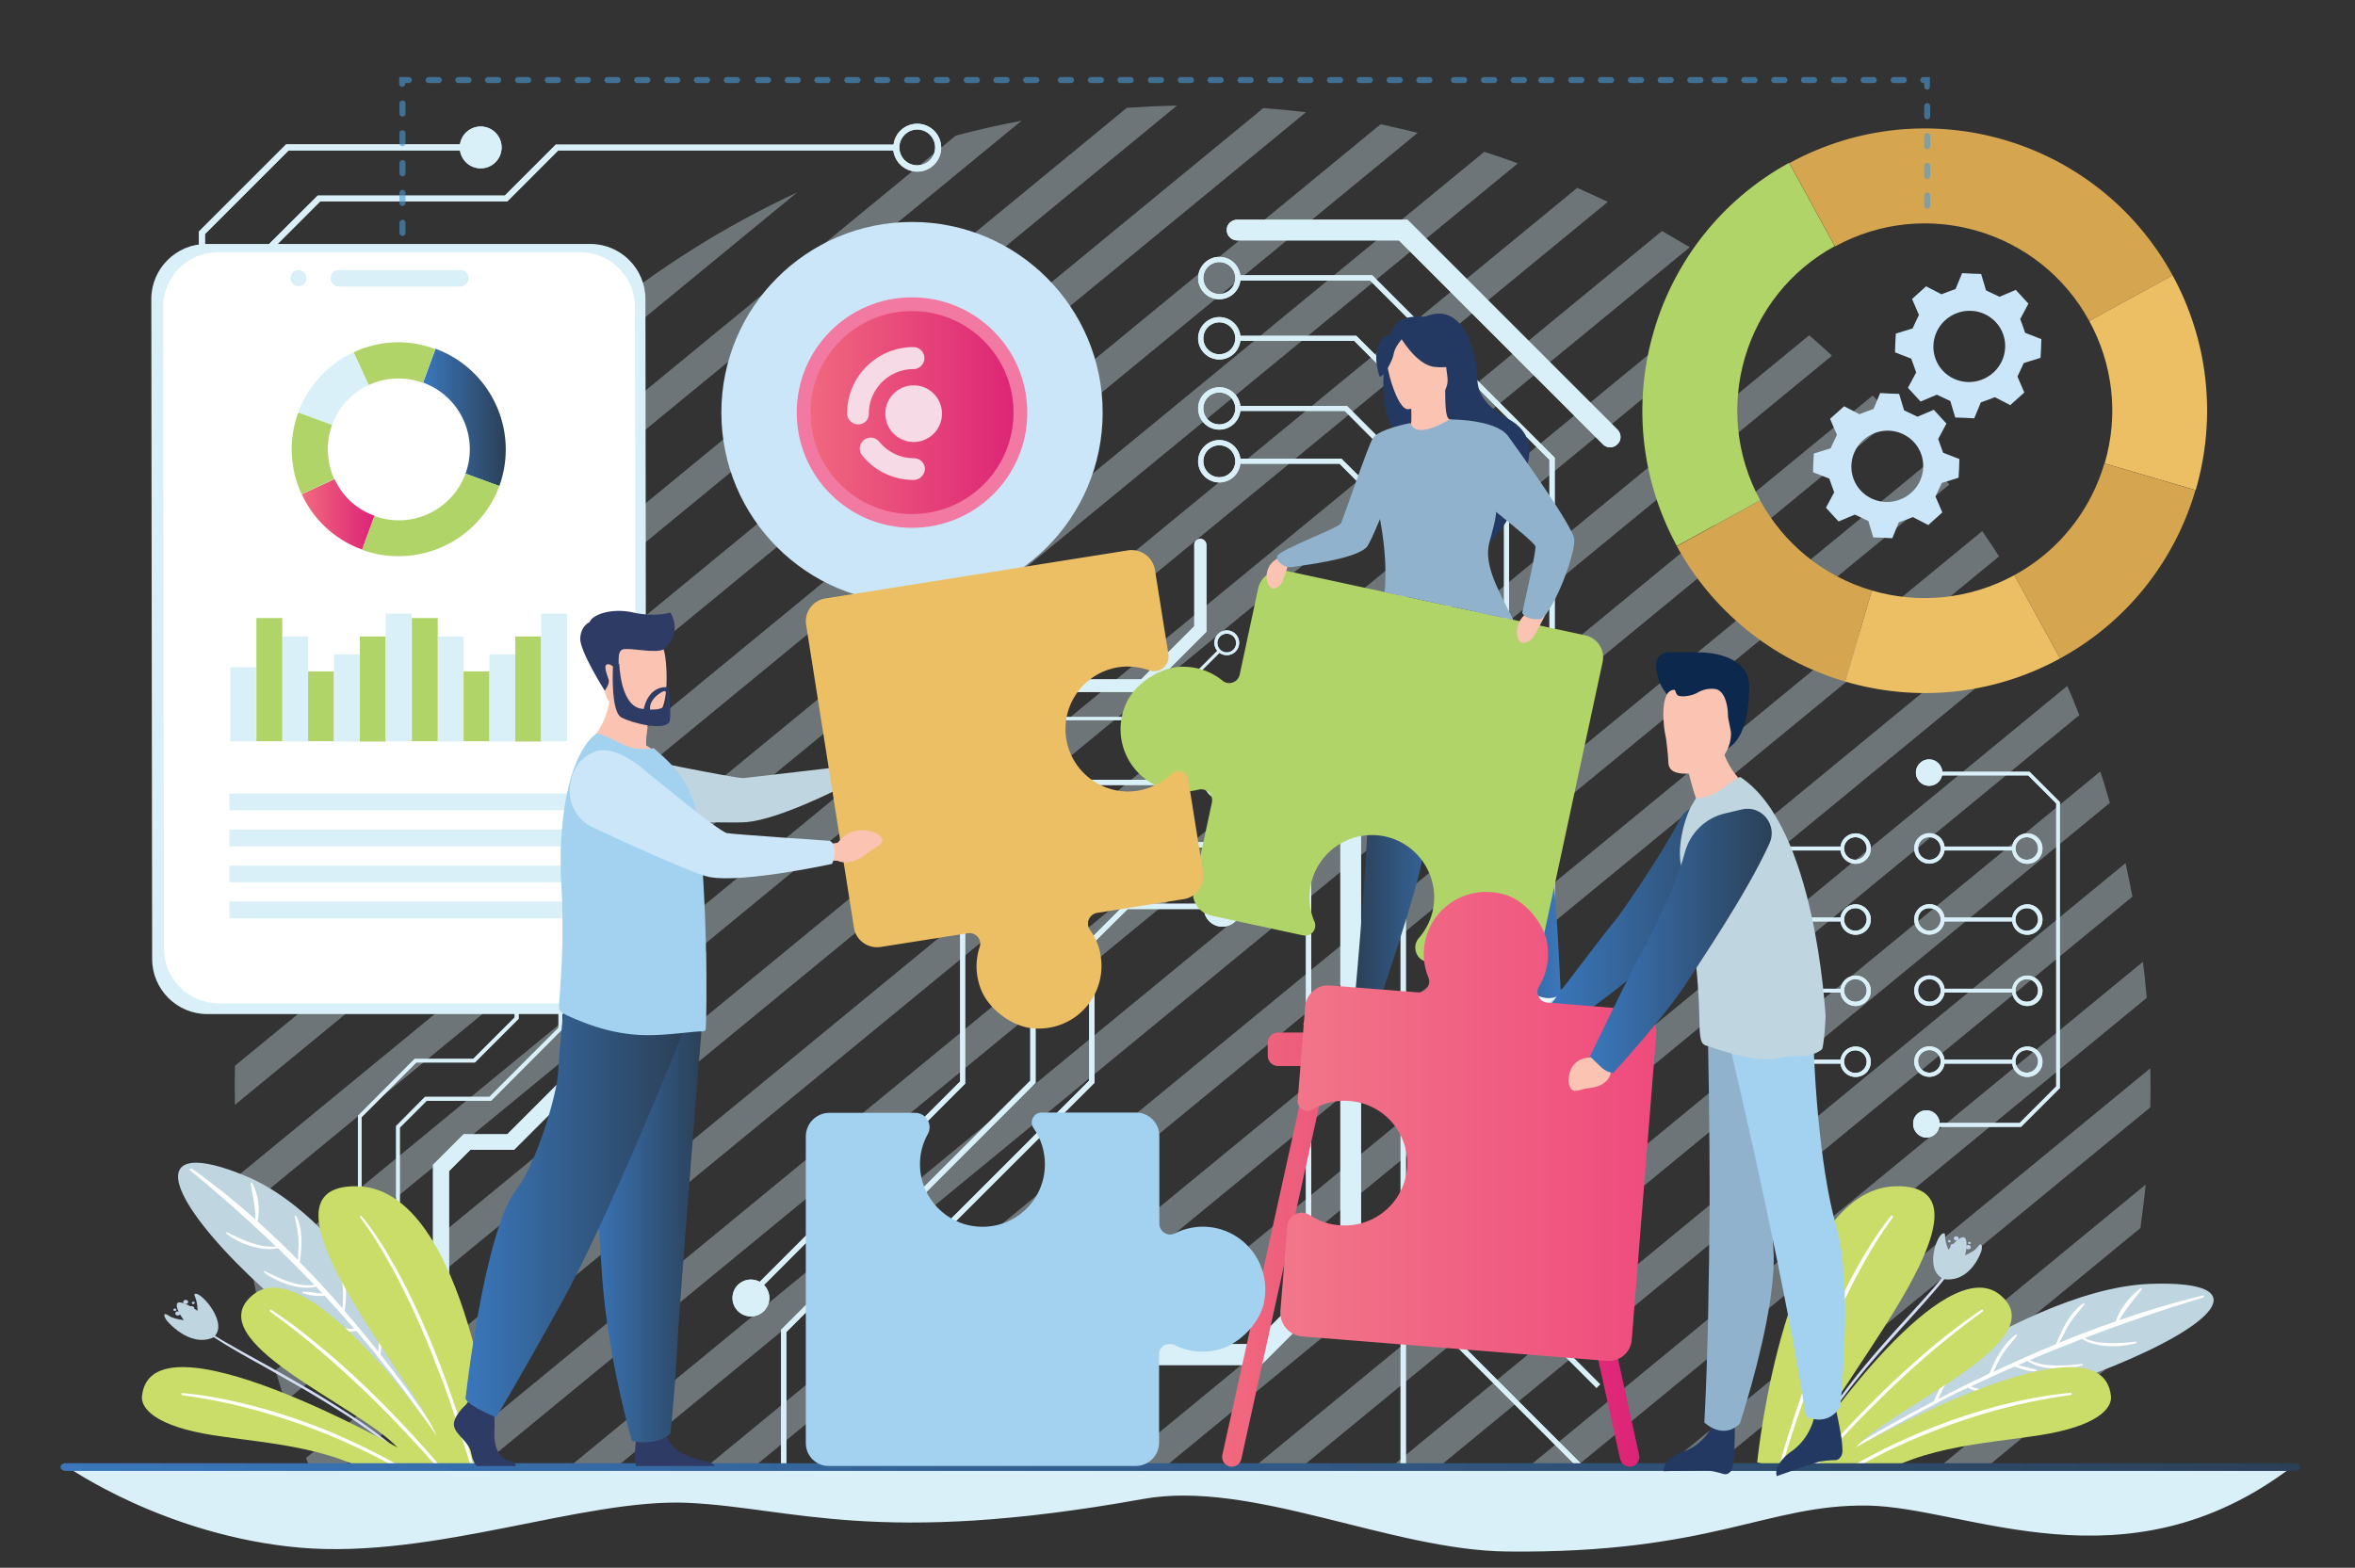 <svg xmlns="http://www.w3.org/2000/svg" viewBox="0 0 856 570"><rect x="0" y="0" width="856" height="570" fill="#333333" stroke="none"/><style>.st1{fill:#d9f0f8}.st2{fill:#cbe6f8}.st4{fill:#f6dae5}.st5{fill:#fff}.st7{fill:#b1d469}.st9{fill:#d4ddf1}.st10{fill:#bfd5df}.st11{fill:#c4d1eb}.st12{fill:#cadd68}.st14{fill:#d6a54f}.st15{fill:#edbf65}.st16{fill:#4a9ad4}.st16,.st17{opacity:.6}.st18{fill:#4a9ad4}.st19{fill:#ebf7fd;stroke:#b9dae8;stroke-miterlimit:10}.st24{fill:#243962}.st25{fill:#fbc4b2}.st26{fill:#91b2cc}.st27{fill:#2e3b65}.st31{fill:#a3d2f1}</style><g id="Layer_82" opacity=".35"><path d="M155 180.7c17.1-23.3 37.3-44.9 60.6-64C238.9 97.6 263.8 82 289.7 70L155 180.7zM347.4 49.3c7.9-2.1 15.9-3.9 23.9-5.4L112.5 256.6c3.1-7.7 6.7-15.2 10.3-22.7L347.4 49.3zM94.9 312c1.4-6.1 3-12.1 4.7-18l310-254.8c6.1-.4 12.1-.7 18.2-.8L94.9 312zM474.7 40.8L87.1 359.4c.5-5.3 1.2-10.5 1.9-15.8L459.2 39.3c5.2.4 10.3.9 15.5 1.5zM85.4 401.7c-.1-4.7-.1-9.5 0-14.2L501.8 45.2c4.5.9 9 2 13.5 3.1L85.4 401.7zM88.1 440.4c-.5-4.4-1-8.7-1.4-13.1L539.5 55.2c4.1 1.3 8.1 2.7 12.2 4.2l-463.6 381zM94.4 476.2c-.9-4-1.7-8.1-2.5-12.2L573.3 68.3c3.7 1.7 7.4 3.3 11.1 5.1l-490 402.8zM103.6 509.6c-1.2-3.8-2.3-7.6-3.5-11.4L604.1 84c3.4 1.9 6.7 3.9 10.1 5.9L103.6 509.6zM115.6 540.7c-1.5-3.5-3-7.1-4.4-10.6l520.9-428.2c3.1 2.2 6.1 4.4 9.2 6.7L115.6 540.7zM145 543.3h17.3l503.6-414c-2.7-2.5-5.5-5-8.3-7.4L145 543.3zM194.8 543.3H212l476.1-391.4c-2.5-2.7-4.9-5.5-7.4-8.1L194.8 543.3zM244.6 543.3h17.3l446.6-367.1c-1.1-1.5-2.1-3-3.3-4.4-1.1-1.4-2.3-2.8-3.5-4.2L244.6 543.3zM294.4 543.3h17.3l414.9-341c-1.9-3.1-4-6.1-6.1-9.2L294.4 543.3zM344.2 543.3h17.3l380.9-313.1c-1.7-3.3-3.5-6.6-5.3-9.9l-392.9 323zM394 543.3h17.3L755.8 260c-1.4-3.5-2.8-7.1-4.4-10.6L394 543.3zM443.8 543.3h17.3l305.8-251.4c-1.1-3.8-2.2-7.6-3.5-11.4L443.8 543.3zM493.6 543.3h17.3L775.1 326c-.8-4.1-1.6-8.1-2.5-12.2l-279 229.5zM543.4 543.3h17.3l219.6-180.5c-.4-4.4-.8-8.7-1.4-13.1L543.4 543.3zM593.2 543.3h17.3l171.1-140.7c.1-4.7.1-9.5 0-14.2L593.2 543.3zM643 543.3h17.3L778 446.5c.7-5.2 1.4-10.5 1.9-15.8L643 543.3zM692.8 543.3h17.3l57.3-47.1c1.7-6 3.3-12 4.7-18l-79.3 65.1zM742.6 543.3h7.7c1.5-3.3 2.9-6.5 4.3-9.8l-12 9.8z" class="st1"/></g><g id="Layer_81"><circle cx="331.5" cy="150" r="69.3" class="st2"/><linearGradient id="SVGID_1_" x1="292.038" x2="370.877" y1="150" y2="150" gradientUnits="userSpaceOnUse"><stop offset="0" stop-color="#f16a7e"/><stop offset="1" stop-color="#dd2376"/></linearGradient><circle cx="331.5" cy="150" r="39.4" fill="url(#SVGID_1_)" stroke="#f279a2" stroke-miterlimit="10" stroke-width="5"/><circle cx="332.1" cy="150.4" r="10.3" class="st4"/><path d="M311.9 154.3c-2.2 0-4-1.8-4-4 0-13.3 10.8-24.1 24.1-24.1 2.2 0 4 1.8 4 4s-1.8 4-4 4c-8.9 0-16.2 7.3-16.2 16.2.1 2.2-1.7 3.9-3.9 3.9zM332.1 174.5c-7.3 0-14.1-3.2-18.7-8.9a3.98 3.98 0 116.2-5c3.1 3.8 7.7 6 12.6 6 2.2 0 4 1.8 4 4-.2 2.1-1.9 3.9-4.1 3.9z" class="st4"/></g><g id="Layer_80"><path d="M72.3 84.2v55.9a7.6 7.6 0 102.2 0v-55l30.4-30.4h62.3a7.6 7.6 0 100-2.2H104L72.3 84.2z" class="st1"/><path d="M333.4 62.4a8.7 8.7 0 000-17.4c-4.4 0-8.1 3.3-8.6 7.6H202l-18.5 18.5h-68L89.3 97.2v42.9a7.6 7.6 0 102.2 0v-42l24.9-24.9h68l18.5-18.5h121.8c.6 4.4 4.3 7.7 8.7 7.7zm0-15.3c3.6 0 6.5 2.9 6.5 6.5s-2.9 6.5-6.5 6.5-6.5-2.9-6.5-6.5c0-3.5 2.9-6.5 6.5-6.5z" class="st1"/><path d="M72.3 84.2v55.9a7.6 7.6 0 102.2 0v-55l30.4-30.4h62.3a7.6 7.6 0 100-2.2H104L72.3 84.2z" class="st1"/><path d="M333.4 62.4a8.7 8.7 0 000-17.4c-4.4 0-8.1 3.3-8.6 7.6H202l-18.5 18.5h-68L89.3 97.2v42.9a7.6 7.6 0 102.2 0v-42l24.9-24.9h68l18.5-18.5h121.8c.6 4.4 4.3 7.7 8.7 7.7zm0-15.3c3.6 0 6.5 2.9 6.5 6.5s-2.9 6.5-6.5 6.5-6.5-2.9-6.5-6.5c0-3.5 2.9-6.5 6.5-6.5z" class="st1"/></g><g id="Layer_79"><path d="M449.7 147.6h39.9l37.6 37.6v299.5l50.7 50.7-1.3 1.3-51.3-51.3V186l-36.5-36.6h-39.1z" class="st1"/><path d="M449.7 122.1H493l55.5 55.5v292.6l33.1 33.1-1.3 1.3-33.6-33.6V178.4l-54.5-54.5h-42.5z" class="st1"/><path d="M449.7 100.1h49.1l66.3 66.3v287l16.5 16.5-1.3 1.4-17.1-17.1v-287L498 102h-48.3z" class="st1"/><path d="M449.7 166.8h37.9l23.4 23.3v355.6h-1.9V190.9l-22.2-22.3h-37.2zM449.7 79.9h61.9l76.3 76.3c1.5 1.5 1.5 3.9 0 5.3a3.68 3.68 0 01-5.3 0l-74.1-74.1h-58.8c-2.1 0-3.8-1.7-3.8-3.8s1.7-3.7 3.8-3.7zM388.9 283.5h55.4v1.9h-54.6l-38.9 38.8V394l-77.2 77.3-1.3-1.4 76.7-76.7v-69.7z" class="st1"/><path d="M397.5 306.2h46.8v1.9h-46.1l-21.8 21.8v63.8l-90.6 90.6v51.8h-1.9v-52.6l90.6-90.6v-63.8z" class="st1"/><path d="M409.1 328.6h35.2v1.9h-34.4l-12.1 12v51.2L307.4 484v56.5h-1.8v-57.3l90.3-90.3v-51.1z" class="st1"/><path d="M490.9 217.6c2.1 0 3.8 1.7 3.8 3.8V460l-36.3 36.3H343.3a3.8 3.8 0 110-7.6h112l31.9-31.9V221.3c0-2 1.7-3.7 3.7-3.7z" class="st1"/><path d="M474.7 221.3h1.9v226.3l-25.2 25.2h-92.8v-1.9h92l24.1-24.1zM436.3 195.9c1.2 0 2.2 1 2.2 2.2v31.6l-21.9 21.9h-33.4l-40.1 40.1c-.9.9-2.3.9-3.2 0-.9-.9-.9-2.3 0-3.2l41.5-41.5h33.4l19.3-19.3v-29.8c0-1 1-2 2.2-2z" class="st1"/><path d="M442.9 236.2l.8.7-24.9 24.9h-31.9l-36 36-.8-.8 36.3-36.3h32z" class="st1"/><circle cx="272.9" cy="471.9" r="6.7" class="st1" transform="rotate(-74.496 272.938 471.882)"/><circle cx="444.3" cy="284.1" r="6.7" class="st1"/><circle cx="475.6" cy="221.3" r="6.7" class="st1" transform="rotate(-80.781 475.63 221.333)"/><circle cx="444.3" cy="307.2" r="6.7" class="st1"/><circle cx="444.3" cy="330.2" r="6.7" class="st1" transform="rotate(-45.001 444.33 330.233)"/><path d="M348.1 295.7c2.5 0 4.5 2 4.5 4.5s-2 4.5-4.5 4.5-4.5-2-4.5-4.5 2-4.5 4.5-4.5zm0 8c1.9 0 3.4-1.5 3.4-3.4s-1.5-3.4-3.4-3.4-3.4 1.5-3.4 3.4 1.5 3.4 3.4 3.4zM445.9 229.2c2.5 0 4.5 2 4.5 4.5s-2 4.5-4.5 4.5-4.5-2-4.5-4.5c0-2.4 2-4.5 4.5-4.5zm0 8c1.9 0 3.4-1.5 3.4-3.4s-1.5-3.4-3.4-3.4-3.4 1.5-3.4 3.4 1.6 3.4 3.4 3.4zM443.2 160a7.7 7.7 0 11-7.7 7.7c0-4.2 3.5-7.7 7.7-7.7zm0 13.5a5.8 5.8 0 100-11.6 5.8 5.8 0 000 11.6zM443.2 140.8a7.7 7.7 0 110 15.4 7.7 7.7 0 010-15.4zm0 13.5a5.8 5.8 0 100-11.6 5.8 5.8 0 000 11.6zM443.2 115.3a7.7 7.7 0 11-7.7 7.7c0-4.2 3.5-7.7 7.7-7.7zm0 13.5a5.8 5.8 0 100-11.6 5.8 5.8 0 000 11.6zM443.2 93.4a7.7 7.7 0 11-7.7 7.7c0-4.2 3.5-7.7 7.7-7.7zm0 13.5a5.8 5.8 0 100-11.6 5.8 5.8 0 000 11.6zM351.2 464.2a7.7 7.7 0 110 15.4 7.7 7.7 0 010-15.4zm0 13.5a5.8 5.8 0 100-11.6 5.8 5.8 0 000 11.6z" class="st1"/><path d="M449.7 147.6h39.9l37.6 37.6v299.5l50.7 50.7-1.3 1.3-51.3-51.3V186l-36.5-36.6h-39.1z" class="st1"/><path d="M449.7 122.1H493l55.5 55.5v292.6l33.1 33.1-1.3 1.3-33.6-33.6V178.4l-54.5-54.5h-42.5z" class="st1"/><path d="M449.7 100.1h49.1l66.3 66.3v287l16.5 16.5-1.3 1.4-17.1-17.1v-287L498 102h-48.3z" class="st1"/><path d="M449.7 166.8h37.9l23.4 23.3v355.6h-1.9V190.9l-22.2-22.3h-37.2zM449.7 79.9h61.9l76.3 76.3c1.5 1.5 1.5 3.9 0 5.3a3.68 3.68 0 01-5.3 0l-74.1-74.1h-58.8c-2.1 0-3.8-1.7-3.8-3.8s1.7-3.7 3.8-3.7zM388.9 283.5h55.4v1.9h-54.6l-38.9 38.8V394l-77.2 77.3-1.3-1.4 76.7-76.7v-69.7z" class="st1"/><path d="M397.5 306.2h46.8v1.9h-46.1l-21.8 21.8v63.8l-90.6 90.6v51.8h-1.9v-52.6l90.6-90.6v-63.8z" class="st1"/><path d="M409.1 328.6h35.2v1.9h-34.4l-12.1 12v51.2L307.4 484v56.5h-1.8v-57.3l90.3-90.3v-51.1z" class="st1"/><path d="M490.9 217.6c2.1 0 3.8 1.7 3.8 3.8V460l-36.3 36.3H343.3a3.8 3.8 0 110-7.6h112l31.9-31.9V221.3c0-2 1.7-3.7 3.7-3.7z" class="st1"/><path d="M474.7 221.3h1.9v226.3l-25.2 25.2h-92.8v-1.9h92l24.1-24.1zM436.3 195.9c1.2 0 2.2 1 2.2 2.2v31.6l-21.9 21.9h-33.4l-40.1 40.1c-.9.9-2.3.9-3.2 0-.9-.9-.9-2.3 0-3.2l41.5-41.5h33.4l19.3-19.3v-29.8c0-1 1-2 2.2-2z" class="st1"/><path d="M442.9 236.2l.8.7-24.9 24.9h-31.9l-36 36-.8-.8 36.3-36.3h32z" class="st1"/><circle cx="272.9" cy="471.9" r="6.7" class="st1" transform="rotate(-74.496 272.938 471.882)"/><circle cx="444.3" cy="284.1" r="6.7" class="st1"/><circle cx="475.6" cy="221.3" r="6.7" class="st1" transform="rotate(-80.781 475.63 221.333)"/><circle cx="444.3" cy="307.2" r="6.7" class="st1"/><circle cx="444.3" cy="330.2" r="6.7" class="st1" transform="rotate(-45.001 444.33 330.233)"/><path d="M348.1 295.7c2.5 0 4.5 2 4.5 4.5s-2 4.5-4.5 4.5-4.5-2-4.5-4.5 2-4.5 4.5-4.5zm0 8c1.9 0 3.4-1.5 3.4-3.4s-1.5-3.4-3.4-3.4-3.4 1.5-3.4 3.4 1.5 3.4 3.4 3.4zM445.9 229.2c2.5 0 4.5 2 4.5 4.5s-2 4.5-4.5 4.5-4.5-2-4.5-4.5c0-2.4 2-4.5 4.5-4.5zm0 8c1.9 0 3.4-1.5 3.4-3.4s-1.5-3.4-3.4-3.4-3.4 1.5-3.4 3.4 1.6 3.4 3.4 3.4zM443.2 160a7.7 7.7 0 11-7.7 7.7c0-4.2 3.5-7.7 7.7-7.7zm0 13.5a5.8 5.8 0 100-11.6 5.8 5.8 0 000 11.6zM443.2 140.8a7.7 7.7 0 110 15.4 7.7 7.7 0 010-15.4zm0 13.5a5.8 5.8 0 100-11.6 5.8 5.8 0 000 11.6zM443.2 115.3a7.7 7.7 0 11-7.7 7.7c0-4.2 3.5-7.7 7.7-7.7zm0 13.5a5.8 5.8 0 100-11.6 5.8 5.8 0 000 11.6zM443.2 93.4a7.7 7.7 0 11-7.7 7.7c0-4.2 3.5-7.7 7.7-7.7zm0 13.5a5.8 5.8 0 100-11.6 5.8 5.8 0 000 11.6zM351.2 464.2a7.7 7.7 0 110 15.4 7.7 7.7 0 010-15.4zm0 13.5a5.8 5.8 0 100-11.6 5.8 5.8 0 000 11.6z" class="st1"/></g><g id="Layer_78"><path d="M130.1 405.7v34.1l-41.5 41.5.9.9 41.7-41.7.2-.2v-34.1l19.9-19.9h21.3l15.9-15.9V349c2.3-.3 4-2.3 4-4.6a4.7 4.7 0 10-9.4 0c0 2.4 1.7 4.3 4 4.6v20.9L172 385h-21.3l-20.6 20.7z" class="st1"/><path d="M204.4 374.2V349c2.3-.3 4-2.3 4-4.6a4.7 4.7 0 10-9.4 0c0 2.4 1.7 4.3 4 4.6v24.7l-25.1 25.1h-23.4L144 409.4v72.3h1.3V410l9.8-9.8h23.4l25.9-26z" class="st1"/><path d="M160.3 487.4c1.6 0 2.9-1.3 2.9-2.9v-58.7l7.8-7.8h15.9l35-35v-38.7a2.9 2.9 0 00-5.8 0v36.4l-31.7 31.7h-15.9l-11.1 11.1v61.1c0 1.6 1.3 2.8 2.9 2.8zM130.1 405.7v34.1l-41.5 41.5.9.9 41.7-41.7.2-.2v-34.1l19.9-19.9h21.3l15.9-15.9V349c2.3-.3 4-2.3 4-4.6a4.7 4.7 0 10-9.4 0c0 2.4 1.7 4.3 4 4.6v20.9L172 385h-21.3l-20.6 20.7z" class="st1"/><path d="M204.4 374.2V349c2.3-.3 4-2.3 4-4.6a4.7 4.7 0 10-9.4 0c0 2.4 1.7 4.3 4 4.6v24.7l-25.1 25.1h-23.4L144 409.4v72.3h1.3V410l9.8-9.8h23.4l25.9-26z" class="st1"/><path d="M160.3 487.4c1.6 0 2.9-1.3 2.9-2.9v-58.7l7.8-7.8h15.9l35-35v-38.7a2.9 2.9 0 00-5.8 0v36.4l-31.7 31.7h-15.9l-11.1 11.1v61.1c0 1.6 1.3 2.8 2.9 2.8z" class="st1"/></g><g id="Layer_77"><path d="M234.6 108.7c0-11-9-20-20-20H75c-11 0-20 9-20 20l.3 240c0 11 9 20 20 20h139.6c11 0 20-9 20-20l-.3-240z" class="st1"/><path d="M230.8 111.6c0-11-9-19.9-20-19.9H79.2c-11 0-19.9 8.9-19.9 19.9l.3 233.3c0 11 9 19.9 20 19.9h131.6c11 0 19.9-8.9 19.9-19.9l-.3-233.3z" class="st5"/><path d="M111.4 101.1a2.9 2.9 0 11-2.9-2.9c1.6.1 2.9 1.4 2.9 2.9zM167.3 104.2h-44.1a3 3 0 01-3-3 3 3 0 013-3h44.1a3 3 0 013 3c-.1 1.7-1.4 3-3 3z" class="st1"/></g><g id="Layer_76"><linearGradient id="SVGID_2_" x1="153.784" x2="183.839" y1="151.725" y2="151.725" gradientUnits="userSpaceOnUse"><stop offset="0" stop-color="#3a77bc"/><stop offset="1" stop-color="#2b4057"/></linearGradient><path fill="url(#SVGID_2_)" d="M158.3 126.8l-4.5 12.3a25.8 25.8 0 0115.4 33.1l12.3 4.5c7.3-20.2-3.1-42.5-23.2-49.9z"/><path d="M128.5 128.1L134 140c6.5-3 13.5-3.1 19.7-.8l4.5-12.3c-9.3-3.5-19.9-3.4-29.7 1.2z" class="st7"/><path d="M108.4 150l12.3 4.5A25.4 25.4 0 01134 140l-5.5-11.9c-9 4.2-16.4 11.8-20.1 21.9z" class="st1"/><path d="M131.6 199.9l4.5-12.3c13.4 4.9 28.2-2 33.1-15.4l12.3 4.5a39.05 39.05 0 01-49.9 23.2z" class="st7"/><linearGradient id="SVGID_3_" x1="109.691" x2="136.103" y1="187.033" y2="187.033" gradientUnits="userSpaceOnUse"><stop offset="0" stop-color="#f16a7e"/><stop offset="1" stop-color="#dd2376"/></linearGradient><path fill="url(#SVGID_3_)" d="M109.7 179.7l11.9-5.5c3 6.5 8.3 11.1 14.5 13.3l-4.5 12.3a38.48 38.48 0 01-21.9-20.1z"/><path d="M108.4 150l12.3 4.5c-2.4 6.7-1.9 13.7.8 19.7l-11.9 5.5c-4.1-9-4.9-19.6-1.2-29.7z" class="st7"/></g><path id="Layer_75" d="M83.7 242.6h9.4v26.9h-9.4z" class="st1"/><path id="Layer_74" d="M102.6 231.4h9.4v38.2h-9.4z" class="st1"/><path id="Layer_73" d="M112 244.1h9.4v25.4H112z" class="st7"/><path id="Layer_72" d="M121.4 237.9h9.4v31.7h-9.4z" class="st1"/><path id="Layer_71" d="M130.8 231.4h9.4v38.2h-9.4z" class="st7"/><path id="Layer_70" d="M140.2 223.1h9.4v46.4h-9.4z" class="st1"/><path id="Layer_69" d="M93.2 224.7h9.4v44.8h-9.4z" class="st7"/><path id="Layer_68" d="M159.1 231.4h9.4v38.2h-9.4z" class="st1"/><path id="Layer_67" d="M168.5 244.1h9.4v25.4h-9.4z" class="st7"/><path id="Layer_66" d="M177.9 237.9h9.4v31.7h-9.4z" class="st1"/><path id="Layer_65" d="M187.3 231.4h9.4v38.2h-9.4z" class="st7"/><path id="Layer_64" d="M196.7 223.1h9.4v46.4h-9.4z" class="st1"/><path id="Layer_63" d="M149.7 224.7h9.4v44.8h-9.4z" class="st7"/><g id="Layer_62"><path d="M83.4 288.5h123.1v6.1H83.4zM83.4 301.6h123.1v6.1H83.4zM83.4 314.7h123.1v6.1H83.4zM83.4 327.8h123.1v6.1H83.4z" class="st1"/></g><g id="Layer_61"><path d="M708.8 460.5c-1.6 2.7-3.8 5.2-5.8 7.6-3.1 3.6-6.3 7-9.4 10.5-7.9 8.6-15.7 17.4-22.7 26.7-2 2.7-4 5.5-5.9 8.3a71.5 71.5 0 00-5 8.4c-.1.3.3.5.4.3 1.5-2.4 3-4.9 4.6-7.3a222.84 222.84 0 0116.7-21.5c6.9-8 14.2-15.7 21.1-23.7 2.4-2.8 4.9-5.6 6.6-8.9.1-.4-.4-.7-.6-.4z" class="st9"/><path d="M718.8 453.4c-1 1.4-2.5 2-4.5 3 .6-2.5.9-5.8-.3-6.5-1-.6-3.7 1.6-5.8 4.5-1.9-4.6-.7-6-1.7-6-2.4-.1-7.4 13.7.2 16.7 9.9 1.2 13.5-10.3 13.5-10.3.5-1.9 0-3.4-1.4-1.4z" class="st10"/><path d="M709.2 452.5c-.4.3-.3.8 0 1.1.4.3.9.3 1.3 0s.3-.8 0-1.1c-.4-.3-1-.3-1.3 0zM714.8 452.9c-.4.3-.3.8 0 1.1.4.3.9.3 1.3 0s.3-.8 0-1.1-.9-.3-1.3 0zM710.4 449.7c-.4.3-.3.8 0 1.1.4.3.9.3 1.3 0s.3-.8 0-1.1c-.4-.3-1-.2-1.3 0zM715.5 451.6c-.2.2-.2.4 0 .6.2.2.5.2.7 0 .2-.2.2-.4 0-.6-.2-.1-.5-.1-.7 0zM708.2 451c-.2.2-.2.4 0 .6.2.2.5.2.7 0 .2-.2.2-.4 0-.6-.2-.2-.5-.2-.7 0z" class="st11"/></g><g id="Layer_60"><path d="M73.3 482.9c2.6 2.2 5.5 4 8.4 5.8 4.3 2.6 8.7 5.1 13.1 7.5 5.3 3 10.6 6 15.8 9a460 460 0 0116.6 10.2c5.3 3.5 10.5 7.3 15.5 11.2.6.4 1.1.9 1.7 1.3.2.2.5-.2.3-.4-2.2-2.1-4.6-4-7-5.8-2.6-2-5.2-3.8-7.9-5.6-5.4-3.6-10.9-7.1-16.5-10.4-5.3-3.1-10.7-6.2-16.1-9.2-4.5-2.5-9.1-5-13.6-7.6a81.2 81.2 0 01-9.3-5.9c-.3-.2-.5-.4-.7-.6-.2-.2-.6.2-.3.5z" class="st9"/><path d="M61.4 478.4c1.5 1 3.2 1.2 5.4 1.6-1.6-2.2-3.2-5.2-2.3-6.2.7-.9 4.1.5 7.3 2.8 0-4.9-1.8-5.8-.9-6.2 2.2-.8 12.6 11 6.6 15.9-8.8 3.8-16.9-6.2-16.9-6.2-1.2-1.7-1.4-3.2.8-1.7z" class="st10"/><path d="M70.1 475c.5.2.6.6.4 1-.2.4-.8.5-1.2.3-.5-.2-.6-.6-.4-1 .2-.4.8-.5 1.2-.3zM65 476.9c.5.2.6.6.4 1-.2.4-.8.5-1.2.3-.5-.2-.6-.6-.4-1 .2-.4.7-.5 1.2-.3zM67.9 472.7c.5.2.6.6.4 1-.2.4-.8.5-1.2.3-.5-.2-.6-.6-.4-1 .2-.3.7-.5 1.2-.3zM63.8 475.8c.3.1.4.4.2.6-.1.2-.4.3-.7.2-.3-.1-.4-.4-.2-.6.1-.2.4-.3.7-.2zM70.5 473.3c.3.1.4.4.2.6-.1.2-.4.3-.7.2-.3-.1-.4-.4-.2-.6.1-.2.4-.3.7-.2z" class="st11"/></g><g id="Layer_59"><path d="M168.2 525.3s-34.5-79.1-78.6-97.6c-9.3-3.9-15.8-5.3-19.8-4.9-15.1 1.8 5.2 29.2 37.6 55.9 33.2 27.4 30.9 29.8 49.8 49.8" class="st10"/><path d="M69.8 424.9c8 5.7 15.7 11.9 23 18.4.1-4.4-1-8.6-1.7-13 0-.3.5-.5.6-.2 2.1 3.9 3 9.6 1.9 14 5.1 4.5 10 9.2 14.7 14 0-1.9.2-3.8.2-5.7.1-3.5-.7-6.7-1.4-10.1-.1-.3.5-.5.6-.2 2.6 5.4 2 11.1 1.3 16.8 5.4 5.5 10.6 11.1 15.5 16.8 0-1.6.2-3.2.2-4.8.1-3.5-.7-6.7-1.4-10.1-.1-.3.5-.5.6-.2 2.5 5.2 2 10.7 1.4 16.1 4.2 4.9 8.3 9.8 12.2 14.7 0-1.5.2-3 .2-4.6.1-3.5-.7-6.7-1.4-10.1-.1-.3.5-.5.6-.2 2.5 5.2 2 10.6 1.4 16 .1.2.3.3.4.5 6.4 8.1 12.6 16.4 18.2 25 .9 1.4 6.1 7.6 4.9 9.4-.2.4-.9 0-.7-.3.3-.4-1.7-3.1-2-3.7-1.5-2.5-3.2-5-4.8-7.4-5.2-7.6-10.8-15-16.7-22.3-.1 0-.2-.1-.2-.3-.6-.8-1.2-1.5-1.8-2.3-2-2.4-4-4.8-6.1-7.2-.9.2-1.8.2-2.7.2-1.9-.1-4.1-.3-5.8-1.1-.3-.1-.1-.5.2-.5 2.5 0 5.1.7 7.6.7-3.5-4.1-7.1-8.1-10.8-12.1-.7.1-1.5.1-2.2.1-1.9-.1-4.1-.3-5.8-1.1-.3-.1-.1-.5.2-.5 2.3 0 4.7.6 7 .7-.8-.8-1.6-1.7-2.3-2.5-5.9 1.6-15-1.9-18.9-5.2-.3-.2.1-.6.4-.4 4.9 2.5 11.7 5.8 17.9 5-4.3-4.5-8.8-9-13.3-13.4-5.9 1.5-14.9-2-18.7-5.3-.3-.2.1-.6.4-.4 4.8 2.4 11.4 5.7 17.6 5.1-10-9.6-20.5-18.9-31.5-27.9.1-.3.6-.6 1-.4z" class="st5"/></g><g id="Layer_58"><path d="M659.5 529.1s72.1-60.3 121.8-62.3c10.5-.4 17.1.5 20.5 2.2 12.8 6.7-19.8 24.8-63 38.1-44.3 13.7-43.4 16.7-70.9 28.5" class="st10"/><path d="M800.7 471c-10.3 2.5-20.4 5.5-30.4 9 2.2-4 5.4-7.5 8.2-11.2.2-.2-.2-.6-.5-.4-3.9 2.9-7.7 7.7-8.9 12-7 2.4-13.8 5-20.6 7.8 1-1.7 1.8-3.5 2.7-5.2 1.7-3.2 4.1-5.8 6.4-8.7.2-.2-.2-.6-.5-.4-5.2 4-7.5 9.4-9.8 14.8-7.7 3.2-15.3 6.6-22.8 10.1.8-1.5 1.4-3 2.2-4.4 1.7-3.2 4.1-5.8 6.4-8.7.2-.2-.2-.6-.5-.4-5 3.9-7.3 9-9.5 14.1-6.3 3-12.6 6.1-18.7 9.3.7-1.4 1.4-2.8 2.1-4.2 1.7-3.2 4.1-5.8 6.4-8.7.2-.2-.2-.6-.5-.4-4.9 3.8-7.3 8.9-9.5 14.1-.2.1-.4.2-.6.3-10 5.2-20 10.7-29.4 16.6-1.6 1-9.5 4.8-9.3 6.9 0 .4.8.3.8-.1 0-.5 3.1-2.3 3.7-2.7 2.7-1.8 5.5-3.5 8.2-5.1 8.6-5.2 17.6-10 26.7-14.7.1 0 .3 0 .3-.2.9-.5 1.9-1 2.8-1.5 3.1-1.6 6.2-3.1 9.3-4.5.7.5 1.5.8 2.3 1.1 1.8.6 3.9 1.1 5.8 1 .4 0 .4-.4.1-.5-2.3-.8-5-1.1-7.3-2 5.3-2.5 10.7-5 16.1-7.3.6.4 1.3.6 2 .8 1.8.6 3.9 1.1 5.8 1 .4 0 .4-.4.1-.5-2.1-.8-4.5-1-6.7-1.8 1.1-.5 2.3-1 3.4-1.5 4.6 3.5 14.6 3.4 19.9 1.6.4-.1.2-.6-.2-.5-5.7.6-13.6 1.4-18.9-1.4 6.3-2.7 12.6-5.2 19-7.7 4.6 3.3 14.5 3.2 19.7 1.5.4-.1.2-.6-.2-.5-5.6.6-13.4 1.3-18.6-1.3 14.1-5.4 28.4-10.3 43-14.7.7-.4.4-.9 0-.8z" class="st5"/></g><g id="Layer_57"><path d="M180.2 531.7s-9.9-99.8-50.5-100.4c-40.5-.6 19.1 68.3 29.1 90.8 0 0-46.6-68-66.9-51.3-20.3 16.7 38.3 40.1 52.6 55.5 0 0-89.8-50.7-92.9-18.6-.4 4.6 5.4 10.9 25.8 14.1 20.3 3.2 47.9 4.2 65.4 19.5" class="st12"/><path d="M130.9 442.6c3.8 5 7.1 10.4 10.2 15.9 3.4 6 6.5 12.2 9.4 18.5 2.9 6.4 5.7 13 8.2 19.6 2.5 6.3 4.8 12.7 6.9 19.2 1.9 5.8 3.7 11.6 5.6 17.4.2.7.4 1.3.7 2 .2.4.8.3.7-.2-.6-2.8-1.5-5.6-2.3-8.4-.9-3-1.8-6-2.8-9-2.1-6.4-4.3-12.8-6.7-19.2-2.5-6.6-5.2-13.2-8.1-19.6-2.9-6.4-5.9-12.6-9.4-18.7-3.1-5.6-6.5-11.1-10.4-16.1-.4-.6-.9-1.2-1.4-1.7-.2-.6-.9-.1-.6.3zM98.2 476.9c9.7 7 18.9 14.6 27.7 22.7 8.7 7.9 17 16.3 24.9 24.9 2.1 2.2 4.1 4.5 6.1 6.7 1.9 2.1 3.7 4.2 5.7 6.3.3.3.8-.1.6-.4-1.5-2-3.1-3.9-4.7-5.8-1.7-2-3.5-4-5.3-6-3.9-4.3-7.8-8.5-11.8-12.6-8.5-8.7-17.4-17-26.9-24.7-5.1-4.2-10.3-8.1-15.8-11.7-.5-.4-.9.3-.5.6zM66.3 507.3c10.6 1.4 21.1 3.7 31.4 6.8a225.8 225.8 0 0146.7 19.7c3.5 2 6.9 4.1 10.4 6.1.4.2.7-.4.4-.6-2.9-2.2-6-4.1-9.2-5.9a238.5 238.5 0 00-27.9-13.6c-11.3-4.5-23-8.2-34.9-10.7-5.6-1.2-11.2-2.1-16.9-2.6-.5-.1-.5.7 0 .8z" class="st5"/></g><g id="Layer_56"><path d="M638.7 531.7s9.9-99.8 50.5-100.4c40.5-.6-19.1 68.3-29.1 90.8 0 0 46.6-68 66.9-51.3 20.3 16.7-38.3 40.1-52.6 55.5 0 0 89.8-50.7 92.9-18.6.4 4.6-5.4 10.9-25.8 14.1-20.3 3.2-47.9 4.2-65.4 19.5" class="st12"/><path d="M687.3 442.1c-4 5-7.4 10.3-10.6 15.8-3.5 6-6.6 12.1-9.5 18.4-3 6.4-5.7 13-8.2 19.6-2.5 6.4-4.8 12.9-6.9 19.4-1.9 5.8-3.8 11.6-5.3 17.6-.2.7-.3 1.3-.5 2-.1.5.5.6.7.2 1-2.7 1.8-5.4 2.6-8.2 1-3 1.9-5.9 2.9-8.9 2.1-6.4 4.4-12.8 6.8-19.1 2.5-6.6 5.2-13.1 8.1-19.6 2.8-6.3 5.9-12.6 9.2-18.6 3.1-5.6 6.4-11.1 10.1-16.2.4-.6.9-1.2 1.3-1.8.3-.5-.4-1-.7-.6zM720.3 476.2c-10 6.6-19.2 14.3-28 22.3s-17.1 16.5-25.2 25.3c-2 2.2-4 4.4-6 6.7-1.8 2.1-3.7 4.3-5.4 6.6-.2.3.3.7.6.4 1.7-1.8 3.4-3.7 5-5.6 1.8-2 3.5-3.9 5.3-5.9 3.9-4.2 7.8-8.4 11.8-12.4 8.5-8.6 17.2-16.8 26.5-24.5 5.1-4.2 10.3-8.3 15.7-12.2.5-.3.1-1-.3-.7zM752.6 506.4c-10.8 1-21.4 3.3-31.8 6.3a222.6 222.6 0 00-36.3 14.3c-3.5 1.8-7 3.6-10.4 5.6-3.5 2-7.1 4.1-10.4 6.6-.4.3-.1.9.4.6 3.2-1.8 6.3-3.7 9.4-5.5a202.75 202.75 0 0127.6-13.3c11.2-4.5 22.9-8.2 34.7-10.8 5.5-1.2 11.2-2.2 16.8-3 .5 0 .6-.8 0-.8z" class="st5"/></g><g id="Layer_55"><path d="M24.6 533.4s35.6 25 84.4 29.3c48.8 4.2 103-18 141.1-16.3 38.1 1.8 68.8 16 165.4-1.4 39.3-7.1 90 18.7 132.4 19.1 74.5.8 94.3-17.3 131.1-16.7 36 .6 93.7 31.8 154-14" class="st1"/><linearGradient id="SVGID_4_" x1="22" x2="836" y1="533.409" y2="533.409" gradientUnits="userSpaceOnUse"><stop offset="0" stop-color="#3a77bc"/><stop offset="1" stop-color="#2b4057"/></linearGradient><path fill="url(#SVGID_4_)" d="M834.1 534.8H23.9c-1 0-1.9-.6-1.9-1.4 0-.8.8-1.4 1.9-1.4h810.3c1 0 1.9.6 1.9 1.4-.1.8-.9 1.4-2 1.4z"/></g><g id="Layer_54"><path d="M609.5 198.5l30.3-16.6c-18-33-5.9-74.4 27.1-92.4l-16.6-30.3c-49.6 27.2-67.9 89.5-40.8 139.3z" class="st7"/><path d="M670.7 247.8l9.7-33.1c-18-5.3-32.2-17.4-40.6-32.7l-30.3 16.6c12.6 22.9 34 41.2 61.2 49.2z" class="st14"/><path d="M748.8 239.4l-16.6-30.3c-16.5 9-35.1 10.5-51.8 5.6l-9.7 33.1c25.2 7.4 53.2 5.2 78.1-8.4z" class="st15"/><path d="M789.7 100.1l-30.3 16.6c-18-33-59.4-45.2-92.4-27.1l-16.6-30.3c49.8-27.2 112.1-8.9 139.3 40.8z" class="st14"/><path d="M798.1 178.2l-33.1-9.7c5.3-18 2.8-36.5-5.6-51.8l30.3-16.6c12.6 23.1 16.3 50.9 8.4 78.1z" class="st15"/><path d="M748.8 239.4l-16.6-30.3c16.5-9 27.8-23.9 32.7-40.6l33.1 9.7a102.2 102.2 0 01-49.2 61.2z" class="st14"/></g><path id="Layer_53" d="M704.5 159.6l3-5.6c-2.3-2.5-2.3-2.5-4.6-5l-5.9 2.5c-2-.9-2.9-1.4-4.9-2.3l-1.8-6c-3.4-.1-3.4-.1-6.9-.3l-2.4 5.8c-2 .7-3.1 1.1-5.1 1.9l-5.6-2.9c-2.5 2.3-2.6 2.3-5.1 4.6l2.5 5.8c-.9 1.9-1.4 2.9-2.3 4.9l-6.1 1.9c-.2 3.4-.2 3.4-.3 6.8l5.9 2.3c.7 2 1.1 3 1.8 5l-3 5.6c2.3 2.5 2.3 2.5 4.6 5l5.9-2.5c2 .9 2.9 1.4 4.9 2.3l1.8 6c3.4.1 3.4.1 6.9.3l2.4-5.8c2-.7 3.1-1.1 5.1-1.9l5.6 2.9c2.5-2.3 2.6-2.3 5.1-4.6l-2.5-5.8c.9-1.9 1.4-2.9 2.3-4.9l6.1-1.9c.2-3.4.2-3.4.3-6.8l-5.9-2.3c-.7-1.9-1.1-3-1.8-5zm-14.1 22.1c-6.8 2.5-14.3-1-16.7-7.7-2.4-6.7 1.1-14.1 7.9-16.6s14.3 1 16.7 7.7a13 13 0 01-7.9 16.6z" class="st2"/><path id="Layer_52" d="M734.3 116l3-5.6c-2.3-2.5-2.3-2.5-4.6-5l-5.9 2.5c-2-.9-2.9-1.4-4.9-2.3l-1.8-6c-3.4-.1-3.4-.1-6.9-.3l-2.4 5.8c-2 .7-3.1 1.1-5.1 1.9l-5.6-2.9c-2.5 2.3-2.6 2.3-5.1 4.6l2.5 5.8c-.9 1.9-1.4 2.9-2.3 4.9l-6.1 1.9c-.2 3.4-.2 3.4-.3 6.8l5.9 2.3c.7 2 1.1 3 1.8 5l-3 5.6c2.3 2.5 2.3 2.5 4.6 5l5.9-2.5c2 .9 2.9 1.4 4.9 2.3l1.8 6c3.4.1 3.4.1 6.9.3l2.4-5.8c2-.7 3.1-1.1 5.1-1.9l5.6 2.9c2.5-2.3 2.6-2.3 5.1-4.6l-2.5-5.8c.9-1.9 1.4-2.9 2.3-4.9l6.1-1.9c.2-3.4.2-3.4.3-6.8l-5.9-2.3c-.7-2-1-3-1.8-5zm-14.1 22.1c-6.8 2.5-14.3-1-16.7-7.7-2.4-6.7 1.1-14.1 7.9-16.6 6.8-2.5 14.3 1 16.7 7.7 2.4 6.7-1.1 14.1-7.9 16.6z" class="st2"/><path id="Layer_51" d="M520.7 29.1c0 .6-.5 1.1-1.1 1.1h-3.7c-.6 0-1.1-.5-1.1-1.1 0-.6.5-1.1 1.1-1.1h3.7c.6 0 1.1.5 1.1 1.1z" class="st16"/><path id="Layer_50" d="M509.9 29.1c0 .6-.5 1.1-1.1 1.1h-3.7c-.6 0-1.1-.5-1.1-1.1 0-.6.5-1.1 1.1-1.1h3.7c.6 0 1.1.5 1.1 1.1z" class="st16"/><path id="Layer_49" d="M499 29.1c0 .6-.5 1.1-1.1 1.1h-3.7c-.6 0-1.1-.5-1.1-1.1 0-.6.5-1.1 1.1-1.1h3.7c.6 0 1.1.5 1.1 1.1z" class="st16"/><path id="Layer_48" d="M555 29.1c0 .6-.5 1.1-1.1 1.1h-3.7c-.6 0-1.1-.5-1.1-1.1 0-.6.5-1.1 1.1-1.1h3.7c.6 0 1.1.5 1.1 1.1z" class="st16"/><path id="Layer_47" d="M544.2 29.1c0 .6-.5 1.1-1.1 1.1h-3.7c-.6 0-1.1-.5-1.1-1.1 0-.6.5-1.1 1.1-1.1h3.7c.6 0 1.1.5 1.1 1.1z" class="st16"/><path id="Layer_46" d="M533.3 29.1c0 .6-.5 1.1-1.1 1.1h-3.7c-.6 0-1.1-.5-1.1-1.1 0-.6.5-1.1 1.1-1.1h3.7c.6 0 1.1.5 1.1 1.1z" class="st16"/><path id="Layer_45" d="M488.2 29.1c0 .6-.5 1.1-1.1 1.1h-3.7c-.6 0-1.1-.5-1.1-1.1 0-.6.5-1.1 1.1-1.1h3.7c.6 0 1.1.5 1.1 1.1z" class="st16"/><path id="Layer_44" d="M466.5 29.1c0 .6-.5 1.1-1.1 1.1h-3.7c-.6 0-1.1-.5-1.1-1.1 0-.6.5-1.1 1.1-1.1h3.7c.6 0 1.1.5 1.1 1.1z" class="st16"/><path id="Layer_43" d="M455.7 29.1c0 .6-.5 1.1-1.1 1.1h-3.7c-.6 0-1.1-.5-1.1-1.1 0-.6.5-1.1 1.1-1.1h3.7c.6 0 1.1.5 1.1 1.1z" class="st16"/><path id="Layer_42" d="M444.8 29.1c0 .6-.5 1.1-1.1 1.1H440c-.6 0-1.1-.5-1.1-1.1 0-.6.5-1.1 1.1-1.1h3.7c.6 0 1.1.5 1.1 1.1z" class="st16"/><path id="Layer_41" d="M619.2 29.1c0 .6-.5 1.1-1.1 1.1h-3.7c-.6 0-1.1-.5-1.1-1.1 0-.6.5-1.1 1.1-1.1h3.7c.6 0 1.1.5 1.1 1.1z" class="st16"/><path id="Layer_40" d="M608.4 29.1c0 .6-.5 1.1-1.1 1.1h-3.7c-.6 0-1.1-.5-1.1-1.1 0-.6.5-1.1 1.1-1.1h3.7c.6 0 1.1.5 1.1 1.1z" class="st16"/><path id="Layer_39" d="M597.6 29.1c0 .6-.5 1.1-1.1 1.1h-3.7c-.6 0-1.1-.5-1.1-1.1 0-.6.5-1.1 1.1-1.1h3.7c.6 0 1.1.5 1.1 1.1z" class="st16"/><path id="Layer_38" d="M586.7 29.1c0 .6-.5 1.1-1.1 1.1h-3.7c-.6 0-1.1-.5-1.1-1.1 0-.6.5-1.1 1.1-1.1h3.7c.6 0 1.1.5 1.1 1.1z" class="st16"/><g id="Layer_37"><g class="st17"><path d="M269 29.1c0 .6-.5 1.1-1.1 1.1h-3.7c-.6 0-1.1-.5-1.1-1.1 0-.6.5-1.1 1.1-1.1h3.7c.6 0 1.1.5 1.1 1.1zm-10.9 0c0 .6-.5 1.1-1.1 1.1h-3.7c-.6 0-1.1-.5-1.1-1.1 0-.6.5-1.1 1.1-1.1h3.7c.6 0 1.1.5 1.1 1.1zm-10.8 0c0 .6-.5 1.1-1.1 1.1h-3.7c-.6 0-1.1-.5-1.1-1.1 0-.6.5-1.1 1.1-1.1h3.7c.6 0 1.1.5 1.1 1.1zm-10.9 0c0 .6-.5 1.1-1.1 1.1h-3.7c-.6 0-1.1-.5-1.1-1.1 0-.6.5-1.1 1.1-1.1h3.7c.7 0 1.1.5 1.1 1.1zm-10.8 0c0 .6-.5 1.1-1.1 1.1h-3.7c-.6 0-1.1-.5-1.1-1.1 0-.6.5-1.1 1.1-1.1h3.7c.6 0 1.1.5 1.1 1.1zm-10.8 0c0 .6-.5 1.1-1.1 1.1H210c-.6 0-1.1-.5-1.1-1.1 0-.6.5-1.1 1.1-1.1h3.7c.6 0 1.1.5 1.1 1.1zm-10.9 0c0 .6-.5 1.1-1.1 1.1h-3.7c-.6 0-1.1-.5-1.1-1.1 0-.6.5-1.1 1.1-1.1h3.7c.6 0 1.1.5 1.1 1.1zm-10.8 0c0 .6-.5 1.1-1.1 1.1h-3.7c-.6 0-1.1-.5-1.1-1.1 0-.6.5-1.1 1.1-1.1h3.7c.6 0 1.1.5 1.1 1.1zm-10.9 0c0 .6-.5 1.1-1.1 1.1h-3.7c-.6 0-1.1-.5-1.1-1.1 0-.6.5-1.1 1.1-1.1h3.7c.7 0 1.1.5 1.1 1.1zm-10.8 0c0 .6-.5 1.1-1.1 1.1h-3.7c-.6 0-1.1-.5-1.1-1.1 0-.6.5-1.1 1.1-1.1h3.7c.6 0 1.1.5 1.1 1.1zm206.4 0c0 .6-.5 1.1-1.1 1.1H373c-.6 0-1.1-.5-1.1-1.1 0-.6.5-1.1 1.1-1.1h3.7c.7 0 1.1.5 1.1 1.1zm-10.8 0c0 .6-.5 1.1-1.1 1.1h-3.7c-.6 0-1.1-.5-1.1-1.1 0-.6.5-1.1 1.1-1.1h3.7c.6 0 1.1.5 1.1 1.1zm-10.8 0c0 .6-.5 1.1-1.1 1.1h-3.7c-.6 0-1.1-.5-1.1-1.1 0-.6.5-1.1 1.1-1.1h3.7c.6 0 1.1.5 1.1 1.1zm55.9 0c0 .6-.5 1.1-1.1 1.1h-3.7c-.6 0-1.1-.5-1.1-1.1 0-.6.5-1.1 1.1-1.1h3.7c.6 0 1.1.5 1.1 1.1zm-10.8 0c0 .6-.5 1.1-1.1 1.1h-3.7c-.6 0-1.1-.5-1.1-1.1 0-.6.5-1.1 1.1-1.1h3.7c.6 0 1.1.5 1.1 1.1zm-10.9 0c0 .6-.5 1.1-1.1 1.1h-3.7c-.6 0-1.1-.5-1.1-1.1 0-.6.5-1.1 1.1-1.1h3.7c.6 0 1.1.5 1.1 1.1zm-45.1 0c0 .6-.5 1.1-1.1 1.1h-3.7c-.6 0-1.1-.5-1.1-1.1 0-.6.5-1.1 1.1-1.1h3.7c.6 0 1.1.5 1.1 1.1zm-10.8 0c0 .6-.5 1.1-1.1 1.1h-3.7c-.6 0-1.1-.5-1.1-1.1 0-.6.5-1.1 1.1-1.1h3.7c.6 0 1.1.5 1.1 1.1zm-10.9 0c0 .6-.5 1.1-1.1 1.1h-3.7c-.6 0-1.1-.5-1.1-1.1 0-.6.5-1.1 1.1-1.1h3.7c.6 0 1.1.5 1.1 1.1zm-10.8 0c0 .6-.5 1.1-1.1 1.1H308c-.6 0-1.1-.5-1.1-1.1 0-.6.5-1.1 1.1-1.1h3.7c.6 0 1.1.5 1.1 1.1zm-10.9 0c0 .6-.5 1.1-1.1 1.1h-3.7c-.6 0-1.1-.5-1.1-1.1 0-.6.5-1.1 1.1-1.1h3.7c.7 0 1.1.5 1.1 1.1zm-10.8 0c0 .6-.5 1.1-1.1 1.1h-3.7c-.6 0-1.1-.5-1.1-1.1 0-.6.5-1.1 1.1-1.1h3.7c.6 0 1.1.5 1.1 1.1zm-10.8 0c0 .6-.5 1.1-1.1 1.1h-3.7c-.6 0-1.1-.5-1.1-1.1 0-.6.5-1.1 1.1-1.1h3.7c.6 0 1.1.5 1.1 1.1zm-119.7 0c0 .6-.5 1.1-1.1 1.1h-3.7c-.6 0-1.1-.5-1.1-1.1 0-.6.5-1.1 1.1-1.1h3.7c.6 0 1.1.5 1.1 1.1zm-10.9 0c0 .6-.5 1.1-1.1 1.1h-1.3v.3c0 .6-.5 1.1-1.1 1.1-.6 0-1.1-.5-1.1-1.1V28h3.4c.7 0 1.2.5 1.2 1.1zm-2.3 8.5v3.7c0 .6-.5 1.1-1.1 1.1-.6 0-1.1-.5-1.1-1.1v-3.7c0-.6.5-1.1 1.1-1.1.6 0 1.1.5 1.1 1.1zm0 10.8v3.7c0 .6-.5 1.1-1.1 1.1-.6 0-1.1-.5-1.1-1.1v-3.7c0-.6.5-1.1 1.1-1.1.6.1 1.1.5 1.1 1.1zm0 10.9V63c0 .6-.5 1.1-1.1 1.1-.6 0-1.1-.5-1.1-1.1v-3.7c0-.6.5-1.1 1.1-1.1.6 0 1.1.5 1.1 1.1zm0 10.8v3.7c0 .6-.5 1.1-1.1 1.1-.6 0-1.1-.5-1.1-1.1v-3.7c0-.6.5-1.1 1.1-1.1.6 0 1.1.5 1.1 1.1zm0 10.9v3.7c0 .6-.5 1.1-1.1 1.1-.6 0-1.1-.5-1.1-1.1V81c0-.6.5-1.1 1.1-1.1.6 0 1.1.5 1.1 1.1z" class="st18"/></g><g class="st17"><path d="M700.5 75.9c-.6 0-1.1-.5-1.1-1.1v-3.7c0-.6.5-1.1 1.1-1.1.6 0 1.1.5 1.1 1.1v3.7c-.1.6-.5 1.1-1.1 1.1zm0-10.8c-.6 0-1.1-.5-1.1-1.1v-3.7c0-.6.5-1.1 1.1-1.1.6 0 1.1.5 1.1 1.1V64c-.1.6-.5 1.1-1.1 1.1zm0-10.8c-.6 0-1.1-.5-1.1-1.1v-3.7c0-.6.5-1.1 1.1-1.1.6 0 1.1.5 1.1 1.1v3.7c-.1.6-.5 1.1-1.1 1.1zm0-10.9c-.6 0-1.1-.5-1.1-1.1v-3.7c0-.6.5-1.1 1.1-1.1.6 0 1.1.5 1.1 1.1v3.7c-.1.6-.5 1.1-1.1 1.1zm0-10.8c-.6 0-1.1-.5-1.1-1.1v-1.3h-.3c-.6 0-1.1-.5-1.1-1.1 0-.6.5-1.1 1.1-1.1h2.4v3.4c0 .7-.4 1.2-1 1.2zm-8.5-2.4h-3.7c-.6 0-1.1-.5-1.1-1.1 0-.6.5-1.1 1.1-1.1h3.7c.6 0 1.1.5 1.1 1.1 0 .6-.5 1.1-1.1 1.1zm-10.9 0h-3.7c-.6 0-1.1-.5-1.1-1.1 0-.6.5-1.1 1.1-1.1h3.7c.6 0 1.1.5 1.1 1.1 0 .6-.5 1.1-1.1 1.1zm-10.8 0h-3.7c-.6 0-1.1-.5-1.1-1.1 0-.6.5-1.1 1.1-1.1h3.7c.6 0 1.1.5 1.1 1.1 0 .6-.5 1.1-1.1 1.1zm-10.9 0h-3.7c-.6 0-1.1-.5-1.1-1.1 0-.6.5-1.1 1.1-1.1h3.7c.6 0 1.1.5 1.1 1.1 0 .6-.5 1.1-1.1 1.1zm-10.8 0h-3.7c-.6 0-1.1-.5-1.1-1.1 0-.6.5-1.1 1.1-1.1h3.7c.6 0 1.1.5 1.1 1.1 0 .6-.5 1.1-1.1 1.1zm-10.8 0H634c-.6 0-1.1-.5-1.1-1.1 0-.6.5-1.1 1.1-1.1h3.7c.6 0 1.1.5 1.1 1.1.1.6-.4 1.1-1 1.1zm-10.9 0h-3.7c-.6 0-1.1-.5-1.1-1.1 0-.6.5-1.1 1.1-1.1h3.7c.6 0 1.1.5 1.1 1.1 0 .6-.5 1.1-1.1 1.1z" class="st18"/></g><path d="M477.4 29.1c0 .6-.5 1.1-1.1 1.1h-3.7c-.6 0-1.1-.5-1.1-1.1 0-.6.5-1.1 1.1-1.1h3.7c.6 0 1.1.5 1.1 1.1zM434 29.1c0 .6-.5 1.1-1.1 1.1h-3.7c-.6 0-1.1-.5-1.1-1.1 0-.6.5-1.1 1.1-1.1h3.7c.6 0 1.1.5 1.1 1.1zM423.1 29.1c0 .6-.5 1.1-1.1 1.1h-3.7c-.6 0-1.1-.5-1.1-1.1 0-.6.5-1.1 1.1-1.1h3.7c.7 0 1.1.5 1.1 1.1zM575.9 29.1c0 .6-.5 1.1-1.1 1.1h-3.7c-.6 0-1.1-.5-1.1-1.1 0-.6.5-1.1 1.1-1.1h3.7c.6 0 1.1.5 1.1 1.1z" class="st16"/></g><path id="Layer_36" d="M565 29.1c0 .6-.5 1.1-1.1 1.1h-3.7c-.6 0-1.1-.5-1.1-1.1 0-.6.5-1.1 1.1-1.1h3.7c.6 0 1.1.5 1.1 1.1z" class="st16"/><g id="Layer_35"><path d="M638.9 391.5c2.8 0 5.1-2.1 5.5-4.8H669a5.52 5.52 0 0011-.7c0-3-2.5-5.5-5.5-5.5a5.6 5.6 0 00-5.5 4.8h-24.6a5.52 5.52 0 00-11 .7c0 3 2.5 5.5 5.5 5.5zm35.5-9.6c2.3 0 4.1 1.9 4.1 4.1 0 2.3-1.9 4.1-4.1 4.1-2.3 0-4.1-1.9-4.1-4.1 0-2.3 1.8-4.1 4.1-4.1zm-35.5 0c2.3 0 4.1 1.9 4.1 4.1 0 2.3-1.9 4.1-4.1 4.1-2.3 0-4.1-1.9-4.1-4.1 0-2.3 1.9-4.1 4.1-4.1zM638.9 365.7c2.8 0 5.1-2.1 5.5-4.8H669a5.52 5.52 0 0011-.7c0-3-2.5-5.5-5.5-5.5a5.6 5.6 0 00-5.5 4.8h-24.6a5.52 5.52 0 00-11 .7c0 3 2.5 5.5 5.5 5.5zm35.5-9.7c2.3 0 4.1 1.9 4.1 4.1 0 2.3-1.9 4.1-4.1 4.1-2.3 0-4.1-1.9-4.1-4.1 0-2.2 1.8-4.1 4.1-4.1zm-35.5 0c2.3 0 4.1 1.9 4.1 4.1 0 2.3-1.9 4.1-4.1 4.1-2.3 0-4.1-1.9-4.1-4.1 0-2.2 1.9-4.1 4.1-4.1zM638.9 339.8c2.8 0 5.1-2.1 5.5-4.8H669a5.52 5.52 0 0011-.7c0-3-2.5-5.5-5.5-5.5a5.6 5.6 0 00-5.5 4.8h-24.6a5.52 5.52 0 00-11 .7c0 3.1 2.5 5.5 5.5 5.5zm35.5-9.6c2.3 0 4.1 1.9 4.1 4.1s-1.9 4.1-4.1 4.1c-2.3 0-4.1-1.9-4.1-4.1s1.8-4.1 4.1-4.1zm-35.5 0c2.3 0 4.1 1.9 4.1 4.1s-1.9 4.1-4.1 4.1c-2.3 0-4.1-1.9-4.1-4.1s1.9-4.1 4.1-4.1zM638.9 314c2.8 0 5.1-2.1 5.5-4.8H669a5.52 5.52 0 0011-.7c0-3-2.5-5.5-5.5-5.5a5.6 5.6 0 00-5.5 4.8h-24.6a5.52 5.52 0 00-11 .7c0 3 2.5 5.5 5.5 5.5zm35.5-9.6c2.3 0 4.1 1.9 4.1 4.1s-1.9 4.1-4.1 4.1c-2.3 0-4.1-1.9-4.1-4.1s1.8-4.1 4.1-4.1zm-35.5 0c2.3 0 4.1 1.9 4.1 4.1s-1.9 4.1-4.1 4.1c-2.3 0-4.1-1.9-4.1-4.1s1.9-4.1 4.1-4.1z" class="st1"/><path d="M638.9 391.5c2.8 0 5.1-2.1 5.5-4.8H669a5.52 5.52 0 0011-.7c0-3-2.5-5.5-5.5-5.5a5.6 5.6 0 00-5.5 4.8h-24.6a5.52 5.52 0 00-11 .7c0 3 2.5 5.5 5.5 5.5zm35.5-9.6c2.3 0 4.1 1.9 4.1 4.1 0 2.3-1.9 4.1-4.1 4.1-2.3 0-4.1-1.9-4.1-4.1 0-2.3 1.8-4.1 4.1-4.1zm-35.5 0c2.3 0 4.1 1.9 4.1 4.1 0 2.3-1.9 4.1-4.1 4.1-2.3 0-4.1-1.9-4.1-4.1 0-2.3 1.9-4.1 4.1-4.1zM638.9 365.7c2.8 0 5.1-2.1 5.5-4.8H669a5.52 5.52 0 0011-.7c0-3-2.5-5.5-5.5-5.5a5.6 5.6 0 00-5.5 4.8h-24.6a5.52 5.52 0 00-11 .7c0 3 2.5 5.5 5.5 5.5zm35.5-9.7c2.3 0 4.1 1.9 4.1 4.1 0 2.3-1.9 4.1-4.1 4.1-2.3 0-4.1-1.9-4.1-4.1 0-2.2 1.8-4.1 4.1-4.1zm-35.5 0c2.3 0 4.1 1.9 4.1 4.1 0 2.3-1.9 4.1-4.1 4.1-2.3 0-4.1-1.9-4.1-4.1 0-2.2 1.9-4.1 4.1-4.1zM638.9 339.8c2.8 0 5.1-2.1 5.5-4.8H669a5.52 5.52 0 0011-.7c0-3-2.5-5.5-5.5-5.5a5.6 5.6 0 00-5.5 4.8h-24.6a5.52 5.52 0 00-11 .7c0 3.1 2.5 5.5 5.5 5.5zm35.5-9.6c2.3 0 4.1 1.9 4.1 4.1s-1.9 4.1-4.1 4.1c-2.3 0-4.1-1.9-4.1-4.1s1.8-4.1 4.1-4.1zm-35.5 0c2.3 0 4.1 1.9 4.1 4.1s-1.9 4.1-4.1 4.1c-2.3 0-4.1-1.9-4.1-4.1s1.9-4.1 4.1-4.1zM638.9 314c2.8 0 5.1-2.1 5.5-4.8H669a5.52 5.52 0 0011-.7c0-3-2.5-5.5-5.5-5.5a5.6 5.6 0 00-5.5 4.8h-24.6a5.52 5.52 0 00-11 .7c0 3 2.5 5.5 5.5 5.5zm35.5-9.6c2.3 0 4.1 1.9 4.1 4.1s-1.9 4.1-4.1 4.1c-2.3 0-4.1-1.9-4.1-4.1s1.8-4.1 4.1-4.1zm-35.5 0c2.3 0 4.1 1.9 4.1 4.1s-1.9 4.1-4.1 4.1c-2.3 0-4.1-1.9-4.1-4.1s1.9-4.1 4.1-4.1z" class="st1"/></g><g id="Layer_34"><path d="M700.2 413.6c2.3 0 4.3-1.7 4.7-3.9h29.7l14.1-14.1v-104l-11-11H706c-.2-2.5-2.3-4.5-4.8-4.5a4.8 4.8 0 104.7 5.8h31.3l10.2 10.2V395l-13.3 13.3H705a4.8 4.8 0 00-9.6.4c0 2.6 2.2 4.9 4.8 4.9z" class="st1"/><path d="M701.3 391.5c2.8 0 5.1-2.1 5.5-4.8h24.6a5.52 5.52 0 0011-.7c0-3-2.5-5.5-5.5-5.5a5.6 5.6 0 00-5.5 4.8h-24.6a5.52 5.52 0 00-11 .7c0 3 2.4 5.5 5.5 5.5zm35.4-9.7c2.3 0 4.1 1.9 4.1 4.1 0 2.3-1.9 4.1-4.1 4.1-2.3 0-4.1-1.9-4.1-4.1 0-2.2 1.9-4.1 4.1-4.1zm-35.4 0c2.3 0 4.1 1.9 4.1 4.1 0 2.3-1.9 4.1-4.1 4.1s-4.1-1.9-4.1-4.1c-.1-2.2 1.8-4.1 4.1-4.1zM701.3 365.7c2.8 0 5.1-2.1 5.5-4.8h24.6a5.52 5.52 0 0011-.7c0-3-2.5-5.5-5.5-5.5a5.6 5.6 0 00-5.5 4.8h-24.6a5.52 5.52 0 00-11 .7c0 3 2.4 5.5 5.5 5.5zm35.4-9.7c2.3 0 4.1 1.9 4.1 4.1 0 2.3-1.9 4.1-4.1 4.1-2.3 0-4.1-1.9-4.1-4.1 0-2.2 1.9-4.1 4.1-4.1zm-35.4 0c2.3 0 4.1 1.9 4.1 4.1 0 2.3-1.9 4.1-4.1 4.1s-4.1-1.9-4.1-4.1c-.1-2.2 1.8-4.1 4.1-4.1zM701.3 339.8c2.8 0 5.1-2.1 5.5-4.8h24.6a5.52 5.52 0 0011-.7c0-3-2.5-5.5-5.5-5.5a5.6 5.6 0 00-5.5 4.8h-24.6a5.52 5.52 0 00-11 .7c0 3.1 2.4 5.5 5.5 5.5zm35.4-9.6c2.3 0 4.1 1.9 4.1 4.1 0 2.3-1.9 4.1-4.1 4.1-2.3 0-4.1-1.9-4.1-4.1 0-2.3 1.9-4.1 4.1-4.1zm-35.4 0c2.3 0 4.1 1.9 4.1 4.1 0 2.3-1.9 4.1-4.1 4.1s-4.1-1.9-4.1-4.1a4 4 0 014.1-4.1zM701.3 314c2.8 0 5.1-2.1 5.5-4.8h24.6a5.52 5.52 0 0011-.7c0-3-2.5-5.5-5.5-5.5a5.6 5.6 0 00-5.5 4.8h-24.6a5.52 5.52 0 00-11 .7c0 3 2.4 5.5 5.5 5.5zm35.4-9.6c2.3 0 4.1 1.9 4.1 4.1 0 2.3-1.9 4.1-4.1 4.1-2.3 0-4.1-1.9-4.1-4.1 0-2.3 1.9-4.1 4.1-4.1zm-35.4 0c2.3 0 4.1 1.9 4.1 4.1 0 2.3-1.9 4.1-4.1 4.1s-4.1-1.9-4.1-4.1a4 4 0 014.1-4.1z" class="st1"/><path d="M700.2 413.6c2.3 0 4.3-1.7 4.7-3.9h29.7l14.1-14.1v-104l-11-11H706c-.2-2.5-2.3-4.5-4.8-4.5a4.8 4.8 0 104.7 5.8h31.3l10.2 10.2V395l-13.3 13.3H705a4.8 4.8 0 00-9.6.4c0 2.6 2.2 4.9 4.8 4.9z" class="st1"/><path d="M701.3 391.5c2.8 0 5.1-2.1 5.5-4.8h24.6a5.52 5.52 0 0011-.7c0-3-2.5-5.5-5.5-5.5a5.6 5.6 0 00-5.5 4.8h-24.6a5.52 5.52 0 00-11 .7c0 3 2.4 5.5 5.5 5.5zm35.4-9.7c2.3 0 4.1 1.9 4.1 4.1 0 2.3-1.9 4.1-4.1 4.1-2.3 0-4.1-1.9-4.1-4.1 0-2.2 1.9-4.1 4.1-4.1zm-35.4 0c2.3 0 4.1 1.9 4.1 4.1 0 2.3-1.9 4.1-4.1 4.1s-4.1-1.9-4.1-4.1c-.1-2.2 1.8-4.1 4.1-4.1zM701.3 365.7c2.8 0 5.1-2.1 5.5-4.8h24.6a5.52 5.52 0 0011-.7c0-3-2.5-5.5-5.5-5.5a5.6 5.6 0 00-5.5 4.8h-24.6a5.52 5.52 0 00-11 .7c0 3 2.4 5.5 5.5 5.5zm35.4-9.7c2.3 0 4.1 1.9 4.1 4.1 0 2.3-1.9 4.1-4.1 4.1-2.3 0-4.1-1.9-4.1-4.1 0-2.2 1.9-4.1 4.1-4.1zm-35.4 0c2.3 0 4.1 1.9 4.1 4.1 0 2.3-1.9 4.1-4.1 4.1s-4.1-1.9-4.1-4.1c-.1-2.2 1.8-4.1 4.1-4.1zM701.3 339.8c2.8 0 5.1-2.1 5.5-4.8h24.6a5.52 5.52 0 0011-.7c0-3-2.5-5.5-5.5-5.5a5.6 5.6 0 00-5.5 4.8h-24.6a5.52 5.52 0 00-11 .7c0 3.1 2.4 5.5 5.5 5.5zm35.4-9.6c2.3 0 4.1 1.9 4.1 4.1 0 2.3-1.9 4.1-4.1 4.1-2.3 0-4.1-1.9-4.1-4.1 0-2.3 1.9-4.1 4.1-4.1zm-35.4 0c2.3 0 4.1 1.9 4.1 4.1 0 2.3-1.9 4.1-4.1 4.1s-4.1-1.9-4.1-4.1a4 4 0 014.1-4.1zM701.3 314c2.8 0 5.1-2.1 5.5-4.8h24.6a5.52 5.52 0 0011-.7c0-3-2.5-5.5-5.5-5.5a5.6 5.6 0 00-5.5 4.8h-24.6a5.52 5.52 0 00-11 .7c0 3 2.4 5.5 5.5 5.5zm35.4-9.6c2.3 0 4.1 1.9 4.1 4.1 0 2.3-1.9 4.1-4.1 4.1-2.3 0-4.1-1.9-4.1-4.1 0-2.3 1.9-4.1 4.1-4.1zm-35.4 0c2.3 0 4.1 1.9 4.1 4.1 0 2.3-1.9 4.1-4.1 4.1s-4.1-1.9-4.1-4.1a4 4 0 014.1-4.1z" class="st1"/></g><path id="Layer_33" d="M500.5 373.1c-.3 2.7-4.1 2.6-8.5 2-4.3-.7-3.2.5-9.3.4-6.1-.1-8.1-2.2-8.4-3.1-.2-.8 2.7-1.3 5.9-2 .4-.1.8-.2 1.2-.3 3.6-.8 6-3.4 9.1-5.6 2.9-2.1 4.9-11.7 4.9-11.7l8.7-.1s-2.7 8.7-4.1 11.7c-.8 1.8.1 4.1.3 5.8.2 1 .3 2 .2 2.9z" class="st19"/><g id="Layer_32"><linearGradient id="SVGID_5_" x1="708.324" x2="734.592" y1="372.892" y2="372.892" gradientTransform="matrix(-1 0 0 1 1208.898 0)" gradientUnits="userSpaceOnUse"><stop offset="0" stop-color="#3a77bc"/><stop offset="1" stop-color="#2b4057"/></linearGradient><path fill="url(#SVGID_5_)" d="M492.1 375.1c-4.3-.7-3.2.5-9.3.4-6.1-.1-8.1-2.2-8.4-3.1-.2-.8 2.7-1.3 5.9-2v.1s3.9 2.2 8.9 1.9c4.1-.3 8.4-1.8 11.2-2.1.2.9.3 1.9.2 2.8-.4 2.8-4.2 2.7-8.5 2z"/></g><path id="Layer_31" d="M568.4 372.7c-.2 2.7-4 2.8-8.4 2.3s-3.2.6-9.3.7c-6.1.1-8.2-1.9-8.5-2.8-.3-.8 2.7-1.4 5.8-2.2.4-.1.8-.2 1.2-.3 3.5-.9 5.9-3.6 8.9-5.9 2.9-2.2.5-11.4.5-11.4l6.6-3.1s.9 9.4 1.4 14.2c.2 2 1.2 3.9 1.5 5.6.2 1 .4 1.9.3 2.9z" class="st19"/><g id="Layer_30"><linearGradient id="SVGID_6_" x1="640.455" x2="666.717" y1="372.798" y2="372.798" gradientTransform="matrix(-1 0 0 1 1208.898 0)" gradientUnits="userSpaceOnUse"><stop offset="0" stop-color="#3a77bc"/><stop offset="1" stop-color="#2b4057"/></linearGradient><path fill="url(#SVGID_6_)" d="M560 375c-4.4-.5-3.2.6-9.3.7-6.1.1-8.2-1.9-8.5-2.8-.3-.8 2.7-1.4 5.8-2.2v.1s3.9 2.1 9 1.6c4.1-.4 8.3-2.2 11.1-2.5.2.9.4 1.9.3 2.8-.2 2.7-4 2.8-8.4 2.3z"/></g><g id="Layer_29"><linearGradient id="SVGID_7_" x1="641.574" x2="688.468" y1="297.756" y2="297.756" gradientTransform="matrix(-1 0 0 1 1208.898 0)" gradientUnits="userSpaceOnUse"><stop offset="0" stop-color="#3a77bc"/><stop offset="1" stop-color="#2b4057"/></linearGradient><path fill="url(#SVGID_7_)" d="M553.6 236.7s1.8 8.8 3.7 53.7c0 0 3.4 8.3 5.8 18.4 2.5 10.1 4.2 52.5 4.2 52.5s-1 1.4-4 1.6c-2.4.1-4.3-.9-4.3-.9s-17.1-55.5-25.4-77c-8.3-21.5-13.2-52.3-13.2-52.3l33.2 4z"/></g><g id="Layer_28"><linearGradient id="SVGID_8_" x1="675.831" x2="716.312" y1="294.017" y2="294.017" gradientTransform="matrix(-1 0 0 1 1208.898 0)" gradientUnits="userSpaceOnUse"><stop offset="0" stop-color="#3a77bc"/><stop offset="1" stop-color="#2b4057"/></linearGradient><path fill="url(#SVGID_8_)" d="M533.1 240.4s-1.3 8.9-15.1 51.6c0 0 .3 9-.9 19.3-1.2 10.4-15.2 51.2-15.2 51.2s-1.9.6-4.6-.1c-2.6-.7-4.6-2.2-4.6-2.2s5.4-58.4 5-81.4c-.4-23.1 5.7-53.6 5.7-53.6l29.7 15.2z"/></g><path id="Layer_27" d="M508.6 158.7c-.9-1.7 1.6 5.4.8.1.1.5-2.2-2.8.6.9 11.1 6.5 29 35.1 28.8 39.6 0 0 13.4-10.5 10.5-18.9 0 0 15.4-19-.9-28-8.3-4.5-11.5-9.5-11.4-15 .1-5.5-3.7-29.1-19.4-22.1 0 0-.1-.3-1.2-.1 0 0-1.6-.6-1.1-.1-1.9 0-4.5.3-6.7 1.6-5.7 3.8-9.5 34.1 0 42z" class="st24"/><path id="Layer_26" d="M512.1 156.7c-.1 0 5.2 2.7 9.1 1.7 3.7-1 6.1-5.8 6.1-5.8-1.6-.3-2-2.5-2-11.7l-.7.1-11.5 2.3-.4.1s.3 3.7.3 7.3c0 .7 0 1.5 0 2.2-.2 1.9-.4 3.5-.9 3.8z" class="st25"/><path id="Layer_25" d="M525.8 139.6s3.5-5.5 4.3-10.2c.6-3.4-1.1-15.9-13.7-14.1 0 0-3.6.4-7.1 2.7-2.7 1.8-6.7 5.8-2.3 16.7l1.1 3.7 17.7 1.2z" class="st24"/><path id="Layer_24" d="M511.9 148.8s15.6-2.1 14.2-11.8c-1.4-9.7-.4-16.5-10.4-15.6-10 .9-11.4 4.9-11.7 8.3-.4 3.4 3.8 19.4 7.9 19.1z" class="st25"/><path id="Layer_23" d="M508.6 121.9s6 10.8 12.8 11.5 9.4-1.5 9.4-1.5-3.3-4.3-5.4-11.1c-.1 0-14.4-4.9-16.8 1.1z" class="st24"/><path id="Layer_22" d="M509.8 123s-2.8 3-3.2 5.6c-.4 2.6-3.6 8.3-5.1 8.4 0 0-2.9-7.6.1-12.6 3.1-5.2 8.2-1.4 8.2-1.4z" class="st24"/><path id="Layer_21" d="M429.8 242.4c5.7 0 10.7 1.9 14.6 5.1 2.2 1.8 5.6.6 6.2-2.2l6.7-31.3c1-4.6 5.5-7.5 10-6.5L576.2 231c4.5 1 7.3 5.3 6.3 9.8l-23.4 108.8c-1 4.6-5.6 7.6-10.2 6.6l-30.3-6.5c-3.9-.8-5.5-5.6-2.9-8.6 2.5-2.9 4.4-6.5 5.2-10.6 2.2-11.6-4.9-23-16.3-26.1a22.7 22.7 0 00-28.1 17.1c-1 4.7-.5 9.5 1.3 13.6 1.1 2.7-1.2 5.6-4.1 5l-33.4-7.2c-4.6-1-7.5-5.5-6.5-10l6.7-31.1a4 4 0 00-4.9-4.7 22.67 22.67 0 01-26-31.9c3.4-7 12.5-12.8 20.2-12.8z" class="st7"/><path id="Layer_20" d="M469.6 201.1s-6.8 1.1-8.6 5.5.7 7.4 1.7 7.4 2.8-.7 3.6-3c.9-2.3 3.3-9.9 3.3-9.9z" class="st25"/><path id="Layer_19" d="M563.1 220.8s-7.6 0-10.4 4.5c-2.7 4.5-.6 8.2.5 8.4 1 .2 3.2-.3 4.5-2.6 1.4-2.4 5.4-10.3 5.4-10.3z" class="st25"/><path id="Layer_18" d="M469.4 206.2c.7-.1 3.6-.5 7.4-1.1 6.9-1.1 16.6-3 19.8-6 .9-.8 2.9-5.3 5-10.4 2.1 11.3 2.3 20 1.7 26.6l46.8 10.1c-4-8.1-10.2-18.2-9.1-26.3.4-3 2.1-7.2 2.7-11.8.1-.4.1-.8.1-1.2 6.6 5.4 14.1 11.4 14.3 12.6.3 2-4.8 24.1-4.8 24.1 1.3 2.9 6.8 2.3 6.8 2.3 5.2-3.7 12.8-24.6 12.1-29.2-.6-4.6-19.4-31-24-37.3-4.5-6.2-20.9-6.1-21.3-6.1-13.1 7.8-14.2 1.3-14.2 1.3s-11.8 2.2-13.8 5.7-10.9 29.9-11.5 30.8c-1.3 1.9-22.8 9.7-23.2 12-.3 2.3 3.3 4.3 5.2 3.9z" class="st26"/><g id="Layer_17"><path d="M231.2 533h28.7c-.7-.8-1.8-1.5-3.6-1.8-4.4-.7-12.1-3.3-13.8-8.9-.1-.2-.1-.4-.1-.6-1.4-6-11.2 1.8-11.2 1.8s0 .2-.1.7c-.2 1.7-.6 6.3.1 8.8z" class="st27"/><linearGradient id="SVGID_9_" x1="213.31" x2="255.144" y1="447.416" y2="447.416" gradientUnits="userSpaceOnUse"><stop offset="0" stop-color="#3a77bc"/><stop offset="1" stop-color="#2b4057"/></linearGradient><path fill="url(#SVGID_9_)" d="M255.1 373s-1.5 18.7-3.3 41.1c-2.4 30.5-5.3 68-5.6 75.1-.5 12.3-2.5 32-2.5 32s-4.7 4.7-14 2.7c0 0-8.3-28.1-10.7-57.9 0-.5-.1-1-.1-1.5-2.2-30.3-5.7-94.1-5.7-94.1l41.9 2.6z"/></g><g id="Layer_16"><path d="M165.1 518.8c1 3.3 5.5 5.5 6.2 9.6.3 2 1 3.5 2 4.6h14.2c-.1-.8-.8-1.6-2.6-2-3.9-.9-5.4-5.6-5.2-10.1.1-1.9.1-4 0-5.8-.1-2.5-.3-4.5-.3-4.5l-8.4-2-.9 1.1-.8 1.1c-.1 0-5.2 4.6-4.2 8z" class="st27"/><linearGradient id="SVGID_10_" x1="169.192" x2="248.306" y1="439.164" y2="439.164" gradientUnits="userSpaceOnUse"><stop offset="0" stop-color="#3a77bc"/><stop offset="1" stop-color="#2b4057"/></linearGradient><path fill="url(#SVGID_10_)" d="M248.3 375.2s-27 67.7-44.7 99.4c-17.7 31.8-23.3 40.7-23.3 40.7s-10.2-4.1-11.1-6.8c0 0 6.8-61.4 18.7-76.3 6.7-8.5 14.6-33.8 15-42.7.4-8.9 2.4-26.4 2.4-26.4l43 12.1z"/></g><g id="Layer_15"><path fill="#a26e3c" d="M300.1 281.7l3.7-2.3s4.6-6.8 12.5-2.6c0 0 3.1 2 1 3.7-2.1 1.7-1.5.7-4.4 3.1-2.9 2.4-6.7 3.3-9.1 1.9l-3.1-.3-.6-3.5z"/><path d="M304.5 282.4c-1-3-1.4-3.3-1.4-3.3s-30 3.5-32.8 3.8c-2.8.2-42.1-7.9-42.1-7.9l-18.5 22.5s54.7 2.1 61.8 1.4c11.8-1.1 33.3-12.1 33.3-12.1s.5-2.1-.3-4.4z" class="st10"/></g><g id="Layer_14"><path d="M234.5 270.8c1.2-7.1 1.2-11.3 1.2-11.3l-13.7-11c.5 15.2-9.2 22.5-9.2 22.5s18.2 9 28.8 5.7c0-.1-2.6-3.4-7.1-5.9z" class="st25"/><path d="M203.2 366.5c-.1 1.2 2.3 2.4 3.4 2.9 7.8 3.5 15.1 5.9 23.4 6.7 9.8 1 21.3-1.2 25.3-1.1.4 0 .8-.2 1.1-.4.3-.2.5-12.1.3-27.2 0-.6 0-1.2-.1-1.8v-.2c0-1.6 0-3.2-.1-4.8a623.03 623.03 0 00-1.7-32.3c-.6-6-1.3-11.2-2.2-14.9-2.1-8.5-7-14.1-11.4-18.2l-3.6-3.2c-3.6.7-7.5.5-11.4-1.4-4.2-2.1-8.7-4.3-9.5-3.8-5.6 4.2-9.4 13.8-11.4 25.9-1 6.5-1.6 13.8-1.5 21.4 0 2.9.1 5.9.3 8.9.9 16 0 29.9-.6 38-.2 2.3-.3 4.2-.3 5.5z" class="st31"/></g><path id="Layer_13" d="M356.6 359.8c-2.1-5.3-2.1-10.7-.5-15.5.9-2.7-1.4-5.4-4.3-5l-31.7 5c-4.6.7-9-2.4-9.7-7L293 227.1a8.4 8.4 0 016.9-9.5L410 200.1a8.6 8.6 0 019.8 7.1l4.9 30.7c.6 4-3.2 7.2-7 5.8-3.7-1.3-7.7-1.7-11.8-1a22.78 22.78 0 00-18.5 24.7c1.4 13 13.4 22.1 26.1 20.1 4.8-.8 9-3 12.3-6.1a3.6 3.6 0 016.1 2l5.4 33.8c.7 4.6-2.4 9-7 9.7l-31.5 5c-2.9.5-4.3 3.8-2.6 6.2 2 2.8 3.4 6 3.9 9.6 2.2 14.1-9.1 27.3-24.4 26.2-7.6-.5-16.3-6.9-19.1-14.1z" class="st15"/><g id="Layer_12"><path d="M300 307.1l4.5-.7s5.2-7.5 14.2-3.3c0 0 3.6 2 1.2 3.9-2.4 1.9-1.7.8-5 3.5s-7.5 3.8-10.3 2.5l-3.5-.2-1.1-5.7z" class="st25"/><path d="M303.4 309.4c-.1-3.3-1.9-3.7-1.9-3.7s-34.3-2.3-37.3-2.8c-3-.6-30.3-23.2-30.3-23.2s-10.6-9.5-18-6.3c-6.4 2.8-8.4 8.3-8.8 13.3-.4 6 3 11.7 8.5 14.2 12.3 5.7 36.8 17 42.4 18 12.4 2.2 44.4-4.8 44.4-4.8s1.2-2.1 1-4.7z" class="st2"/></g><g id="Layer_11"><linearGradient id="SVGID_11_" x1="444.265" x2="595.845" y1="454.418" y2="454.418" gradientUnits="userSpaceOnUse"><stop offset="0" stop-color="#f16a7e"/><stop offset="1" stop-color="#dd2376"/></linearGradient><path fill="url(#SVGID_11_)" d="M595.8 529l-31.1-141.4h8.6c2 0 3.7-1.7 3.7-3.7v-4.8c0-2-1.7-3.7-3.7-3.7H464.5c-2 0-3.7 1.7-3.7 3.7v4.8c0 2 1.7 3.7 3.7 3.7h11L444.3 529c-.4 1.9.8 3.8 2.7 4.2 1.9.4 3.8-.8 4.2-2.7l31.5-142.9h74.7l31.5 142.9c.4 1.9 2.3 3.1 4.2 2.7 1.9-.4 3.1-2.3 2.7-4.2z"/></g><path id="Layer_10" d="M442.2 490.9c-5.6 1.2-10.9.4-15.3-1.9-2.6-1.3-5.6.6-5.6 3.4v32.1c0 4.7-3.8 8.5-8.5 8.5H301.2c-4.6 0-8.3-3.7-8.3-8.3V413.2c0-4.7 3.8-8.6 8.6-8.6h31.1c4 0 6.6 4.3 4.6 7.8-1.9 3.4-2.9 7.3-2.8 11.5.3 11.8 9.7 21.5 21.5 22.1 13.1.7 23.9-9.7 23.9-22.7 0-4.9-1.5-9.4-4.1-13.1-1.7-2.4 0-5.7 3-5.7h34.2c4.7 0 8.5 3.8 8.5 8.5v31.9c0 2.9 3.1 4.9 5.7 3.5 3-1.5 6.5-2.4 10.1-2.4 14.3 0 25.5 13.3 22.1 28.2-1.8 7.5-9.6 15.1-17.1 16.7z" class="st31"/><g id="Layer_9"><path d="M622.7 517.7s-2.9 7.7-11.5 10.3c0 0-6.8 2.3-6.5 6.9 0 0 11.8-.3 14.8-.3 2.3 0 5 .7 6.9 1.3 1.5.5 3.1-.7 3.4-2.7.1-.9.3-1.9.4-3.1.4-3.3.4-13.2.4-13.2l-7.9.8z" class="st24"/><path d="M619.5 517.2s6.7 6.5 12.9.4c0 0 7.8-23.5 11-44.6 1-6.9 1.6-13.5 1.2-19-1.5-22.4 3.9-60.8 8.9-81.7l-32.7 5.9s.7 27.5.6 61.8c-.2 24.7-.6 53-1.9 77.2z" class="st26"/></g><g id="Layer_8"><path d="M659.6 514.5s-1.2 8.4-8.9 13.5c0 0-6.1 4.3-4.9 8.7 0 0 11.3-4 14.3-4.9 2.2-.7 4.9-.9 6.9-.9 1.6 0 2.8-1.7 2.7-3.6 0-.9-.1-2-.2-3.1-.3-3.3-2.4-12.9-2.4-12.9l-7.5 3.2z" class="st24"/><path d="M656.4 515s7.8 4.2 12.5-3.6c0 0 2.7-25.2 1.4-46.6-.4-7-1.3-13.5-2.8-18.7-6.1-21.1-8.9-60-8.4-81.8l-30.4 15.9s6.4 26.4 13.4 59.6c5.1 23.9 10.6 51.4 14.3 75.2z" class="st31"/></g><g id="Layer_7"><path fill="#ebf7fd" stroke="#b9dae8" stroke-miterlimit="10" stroke-width="2" d="M565 364.2l-2.3 3s-8.6-.9-8.1 8.9c0 0 .5 4.1 3 3.5 2.5-.6 1.4-.8 5-1.6s6.1-3.4 5.9-6.4l1.1-2.9-4.6-4.5z"/><linearGradient id="SVGID_12_" x1="563.369" x2="640.76" y1="331.795" y2="331.795" gradientUnits="userSpaceOnUse"><stop offset="0" stop-color="#3a77bc"/><stop offset="1" stop-color="#2b4057"/></linearGradient><path fill="url(#SVGID_12_)" d="M566.5 369.2c-2.9-1.8-3.1-3.7-3.1-3.7s21.3-28.3 23.6-30.7c1.5-1.7 16.9-23.8 23.5-36.7 3.3-6.4 9.4-5.7 16.3-5.4l5.7.2c6.9.3 10.7 8.8 6.5 14.5-11.8 15.9-33.1 35.7-37 39.7-9.7 10-30 24-30 24s-3-.3-5.5-1.9z"/></g><g id="Layer_6"><linearGradient id="SVGID_13_" x1="465.407" x2="601.98" y1="409.524" y2="409.524" gradientUnits="userSpaceOnUse"><stop offset="0" stop-color="#f27789"/><stop offset="1" stop-color="#ef4b7d"/></linearGradient><path fill="url(#SVGID_13_)" d="M562.5 343.6c.7 5.6-.5 10.8-3.1 15.1-1.5 2.4.1 5.6 3 5.8l31.9 2.6c4.6.4 8.1 4.4 7.7 9.1l-8.9 111c-.4 4.5-4.3 7.9-8.9 7.6l-110.9-8.9c-4.7-.4-8.2-4.5-7.9-9.2l2.5-30.9c.3-4 4.8-6.2 8.2-4 3.2 2.1 7.1 3.5 11.2 3.7a22.65 22.65 0 003.1-45.2c-4.8-.4-9.4.8-13.3 3.1-2.5 1.5-5.7-.5-5.4-3.4l2.7-34c.4-4.6 4.4-8.1 9.1-7.7l31.7 2.5c2.9.2 5.1-2.7 4-5.4-1.3-3.2-1.9-6.6-1.6-10.3 1.1-14.2 15.2-24.3 29.8-19.7 7.2 2.3 14.1 10.6 15.1 18.2z"/></g><g id="Layer_5"><path d="M621.9 297.8c10.5 1.6 15.2-10.6 15.2-10.6s-10.3-5.5-12.1-19.9l-5.5 6-5.9 6.5s.4 2.5 1.7 6.8c.3 1.1.7 2.3 1.2 3.7 4.1 8.3 5.4 7.5 5.4 7.5z" class="st25"/><path d="M618.5 378.7c.6 1.5 2.2 1.6 2.6 1.7 4.8 1.8 18.3 6.1 25.6 4.3 6.1-1.5 10.1.7 15.5-3.1.7-.5 1.6-12.2 1.3-13.2-.2-1.1-3.6-67.7-30.8-85.8-.6-.4-3.7 2-6.6 4.1-2.6 2-6.7 3.8-9.6 3.4l-1.1 1.9c-2.7 4-6.2 15.9-4.2 23.4 1 3.8.4 7.2 1.1 10.6.3 1.3.5 2.5.8 3.7.5 2.4.9 4.6 1.3 6.8 1 5.9 1.7 11 2.2 15.5.5 4.8.7 8.8.9 12.2.2 4.4.2 7.7.3 10.2.1 2 .3 3.3.7 4.3z" class="st10"/></g><g id="Layer_4"><path d="M582.6 381.8l-2.8 2.8s-9.1-1.7-9.7 8.2c0 0 .1 4.1 2.8 3.8 2.8-.4 1.6-.7 5.5-1.1 4-.5 6.9-2.8 7.1-5.9l1.5-2.8-4.4-5z" class="st25"/><linearGradient id="SVGID_14_" x1="577.96" x2="644.169" y1="342.042" y2="342.042" gradientUnits="userSpaceOnUse"><stop offset="0" stop-color="#3a77bc"/><stop offset="1" stop-color="#2b4057"/></linearGradient><path fill="url(#SVGID_14_)" d="M582 388c-2.8-2.7-4.1-3.9-4.1-3.9s16-33 17.8-36c1.2-2.1 12.9-23.7 16.7-38.1 1.9-7.2 7.6-12.7 14.8-14.3l5.9-1.4c7.2-1.7 13.1 5.6 10.1 12.3-8.6 18.9-26.1 44.3-29.2 49.3-7.7 12.5-27.6 34.2-27.6 34.2s-2.2 0-4.4-2.1z"/></g><g id="Layer_3"><path fill="#0c294d" d="M635.8 249.4c0-9.1-10.2-12.2-18-12.2h-11.6c-2.3 0-4.2 1.9-4.2 4.2v.6c0 8.7 7.1 15.9 15.9 15.9l7.9 15s10-.6 10-23.5z"/><path d="M614.2 281.3h-1.3c-3.6 0-6.5-.8-6.5-4.4 0-1.3-.7-8.5-1.1-9.8-.4-1.4-2.5-16.3 3.3-16.3.5 0 .4 1.8 1.6 2.2 1.6.5 4.9-.1 6.5-1l.2-.1c2-1.2 4.3-1.7 6.5-1.4 2.9.4 4.6 4.4 4.7 9.7 0 .3 0 .6.1 1l.9 4.6c.1.4.1.8.1 1.2-.3 7.9-7 14.3-15 14.3z" class="st25"/></g><g id="Layer_2"><path d="M238.9 259.2s-17.4 2.9-19.1-8c-1.6-10.9-5-17.8 6.1-20.1 11.1-2.3 13.8 1.5 15.3 5 1.4 3.5 2.2 22.1-2.3 23.1z" class="st25"/><path d="M241.2 236.1s7.1-5.2 2.5-13.4c0 0-5.6 1.8-13.5 0s-15 .8-15.9 3.5c0 0-3.1 1.2-3.4 5.8-.3 4.6 8.9 19.1 8.9 19.1s2-2.5 1.4-4.1c-.5-1.7-2.2-5.5-.2-5.5 2.1 0 2.8 3.1 3.6 1.8.8-1.2-.7-6.4 1.8-7.2 2.6-.7 12 1.6 14.8 0z" class="st27"/><path d="M243.6 259.1s.2-9.3-1.4-9.3c-6.9 0-8.2 7.9-8.2 8-.4-.1-.9-.1-1.3-.2-7.3-1.6-7.6-16.3-7.6-16.3l-2.3 1.1s-.9 16.2 3 18.4c3.9 2.2 16.4 5.2 17.6 1.4.2-1 .3-2.1.2-3.1zm-7.3-1.1c-.4-3.1 2.6-5.6 4.7-6.6 1.3-.7 1.4 1.3 1.3 3s-.3 3.7-6 3.6z" class="st27"/></g></svg>